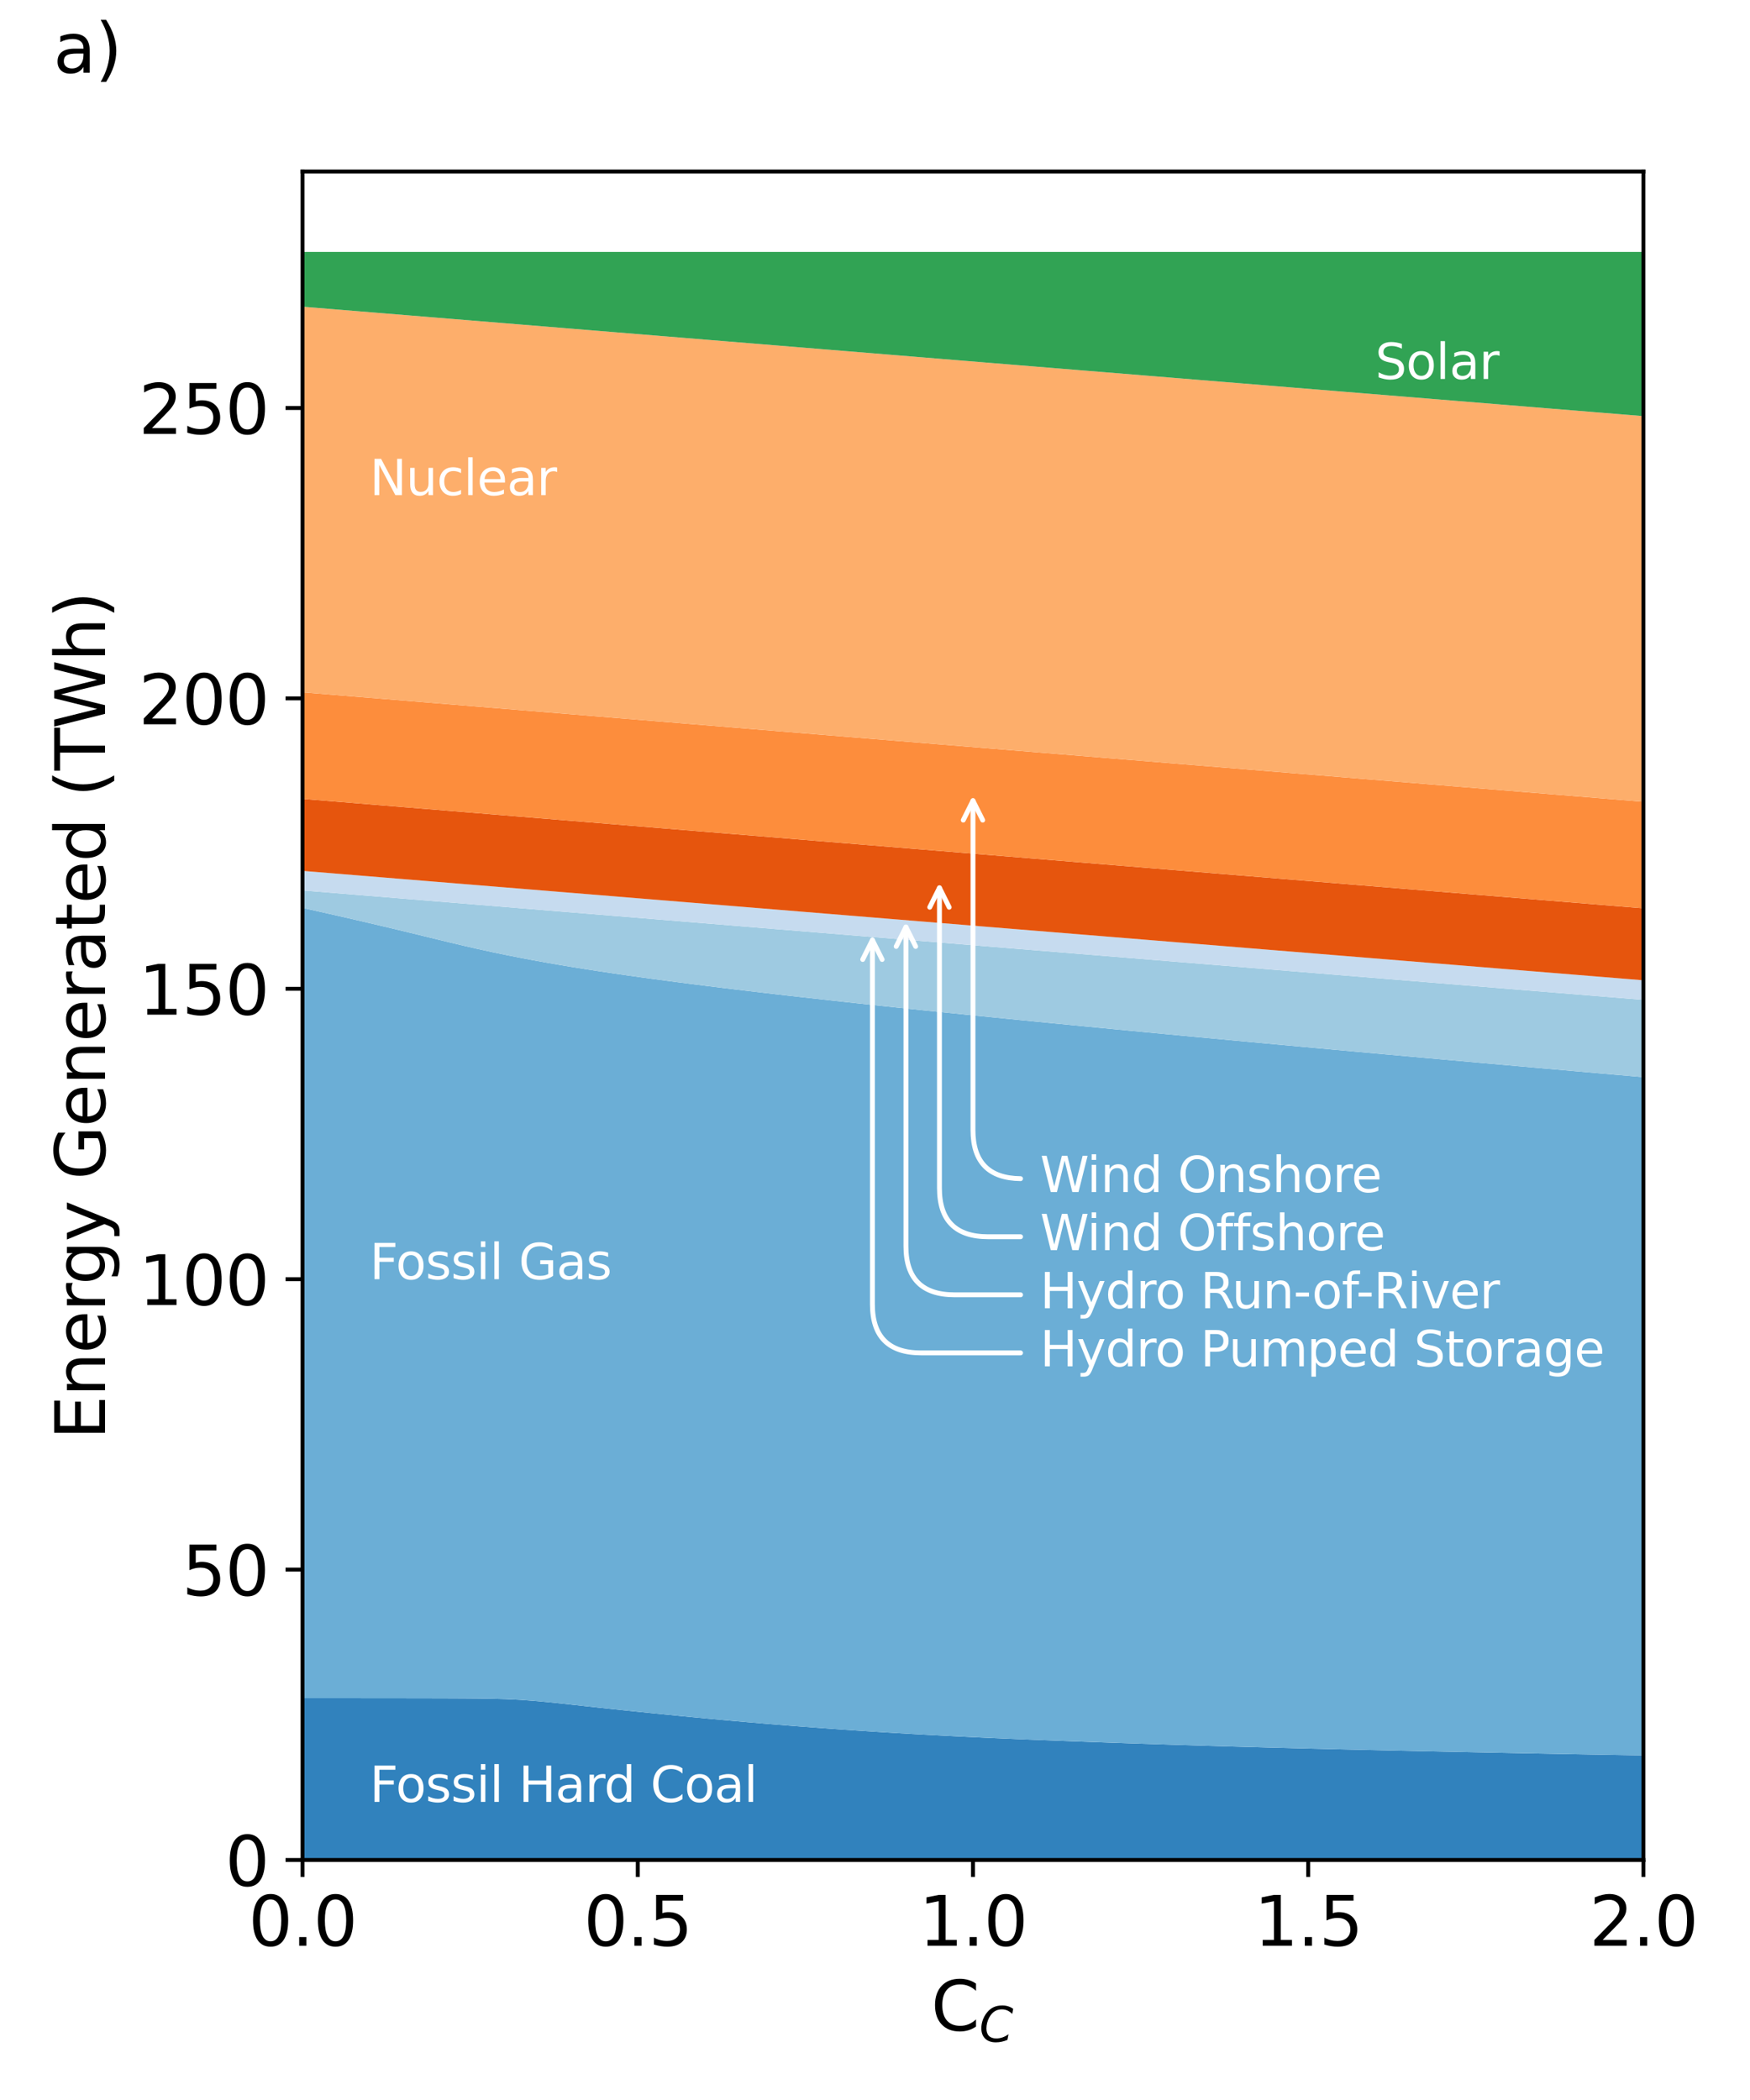 <?xml version="1.0" encoding="utf-8" standalone="no"?>
<!DOCTYPE svg PUBLIC "-//W3C//DTD SVG 1.1//EN"
  "http://www.w3.org/Graphics/SVG/1.1/DTD/svg11.dtd">
<svg height="432pt" version="1.1" viewBox="0 0 360 432" width="360pt" xmlns="http://www.w3.org/2000/svg" xmlns:xlink="http://www.w3.org/1999/xlink">
 <defs>
  <style type="text/css">*{stroke-linecap:butt;stroke-linejoin:round;}</style>
 </defs>
 <g id="figure_1">
  <g id="patch_1">
   <path d="M 0 432 
L 360 432 
L 360 0 
L 0 0 
z
" style="fill:#ffffff;"/>
  </g>
  <g id="axes_1">
   <g id="patch_2">
    <path d="M 62.24 382.624 
L 338.07 382.624 
L 338.07 35.28 
L 62.24 35.28 
z
" style="fill:#ffffff;"/>
   </g>
   <g id="PolyCollection_1">
    <path clip-path="url(#pc61223f73c)" d="M 62.24 349.341 
L 62.24 382.624 
L 65.026 382.624 
L 67.812 382.624 
L 70.598 382.624 
L 73.385 382.624 
L 76.171 382.624 
L 78.957 382.624 
L 81.743 382.624 
L 84.529 382.624 
L 87.315 382.624 
L 90.102 382.624 
L 92.888 382.624 
L 95.674 382.624 
L 98.46 382.624 
L 101.246 382.624 
L 104.032 382.624 
L 106.819 382.624 
L 109.605 382.624 
L 112.391 382.624 
L 115.177 382.624 
L 117.963 382.624 
L 120.749 382.624 
L 123.536 382.624 
L 126.322 382.624 
L 129.108 382.624 
L 131.894 382.624 
L 134.68 382.624 
L 137.466 382.624 
L 140.253 382.624 
L 143.039 382.624 
L 145.825 382.624 
L 148.611 382.624 
L 151.397 382.624 
L 154.183 382.624 
L 156.969 382.624 
L 159.756 382.624 
L 162.542 382.624 
L 165.328 382.624 
L 168.114 382.624 
L 170.9 382.624 
L 173.686 382.624 
L 176.473 382.624 
L 179.259 382.624 
L 182.045 382.624 
L 184.831 382.624 
L 187.617 382.624 
L 190.403 382.624 
L 193.19 382.624 
L 195.976 382.624 
L 198.762 382.624 
L 201.548 382.624 
L 204.334 382.624 
L 207.12 382.624 
L 209.907 382.624 
L 212.693 382.624 
L 215.479 382.624 
L 218.265 382.624 
L 221.051 382.624 
L 223.837 382.624 
L 226.624 382.624 
L 229.41 382.624 
L 232.196 382.624 
L 234.982 382.624 
L 237.768 382.624 
L 240.554 382.624 
L 243.341 382.624 
L 246.127 382.624 
L 248.913 382.624 
L 251.699 382.624 
L 254.485 382.624 
L 257.271 382.624 
L 260.057 382.624 
L 262.844 382.624 
L 265.63 382.624 
L 268.416 382.624 
L 271.202 382.624 
L 273.988 382.624 
L 276.774 382.624 
L 279.561 382.624 
L 282.347 382.624 
L 285.133 382.624 
L 287.919 382.624 
L 290.705 382.624 
L 293.491 382.624 
L 296.278 382.624 
L 299.064 382.624 
L 301.85 382.624 
L 304.636 382.624 
L 307.422 382.624 
L 310.208 382.624 
L 312.995 382.624 
L 315.781 382.624 
L 318.567 382.624 
L 321.353 382.624 
L 324.139 382.624 
L 326.925 382.624 
L 329.712 382.624 
L 332.498 382.624 
L 335.284 382.624 
L 338.07 382.624 
L 338.07 361.113 
L 338.07 361.113 
L 335.284 361.065 
L 332.498 361.015 
L 329.712 360.966 
L 326.925 360.915 
L 324.139 360.865 
L 321.353 360.813 
L 318.567 360.761 
L 315.781 360.708 
L 312.995 360.655 
L 310.208 360.601 
L 307.422 360.546 
L 304.636 360.49 
L 301.85 360.434 
L 299.064 360.376 
L 296.278 360.318 
L 293.491 360.259 
L 290.705 360.198 
L 287.919 360.137 
L 285.133 360.075 
L 282.347 360.012 
L 279.561 359.948 
L 276.774 359.883 
L 273.988 359.817 
L 271.202 359.749 
L 268.416 359.68 
L 265.63 359.61 
L 262.844 359.538 
L 260.057 359.463 
L 257.271 359.386 
L 254.485 359.308 
L 251.699 359.228 
L 248.913 359.146 
L 246.127 359.062 
L 243.341 358.976 
L 240.554 358.889 
L 237.768 358.799 
L 234.982 358.708 
L 232.196 358.615 
L 229.41 358.519 
L 226.624 358.421 
L 223.837 358.321 
L 221.051 358.218 
L 218.265 358.114 
L 215.479 358.006 
L 212.693 357.896 
L 209.907 357.783 
L 207.12 357.665 
L 204.334 357.544 
L 201.548 357.416 
L 198.762 357.283 
L 195.976 357.144 
L 193.19 357.001 
L 190.403 356.853 
L 187.617 356.699 
L 184.831 356.537 
L 182.045 356.368 
L 179.259 356.19 
L 176.473 356.006 
L 173.686 355.816 
L 170.9 355.62 
L 168.114 355.418 
L 165.328 355.211 
L 162.542 354.997 
L 159.756 354.775 
L 156.969 354.545 
L 154.183 354.308 
L 151.397 354.065 
L 148.611 353.816 
L 145.825 353.562 
L 143.039 353.299 
L 140.253 353.03 
L 137.466 352.756 
L 134.68 352.478 
L 131.894 352.196 
L 129.108 351.91 
L 126.322 351.618 
L 123.536 351.32 
L 120.749 351.016 
L 117.963 350.709 
L 115.177 350.404 
L 112.391 350.12 
L 109.605 349.868 
L 106.819 349.668 
L 104.032 349.534 
L 101.246 349.458 
L 98.46 349.417 
L 95.674 349.395 
L 92.888 349.38 
L 90.102 349.371 
L 87.315 349.364 
L 84.529 349.36 
L 81.743 349.356 
L 78.957 349.353 
L 76.171 349.351 
L 73.385 349.348 
L 70.598 349.346 
L 67.812 349.345 
L 65.026 349.343 
L 62.24 349.341 
z
" style="fill:#3182bd;"/>
   </g>
   <g id="PolyCollection_2">
    <path clip-path="url(#pc61223f73c)" d="M 62.24 186.767 
L 62.24 349.341 
L 65.026 349.343 
L 67.812 349.345 
L 70.598 349.346 
L 73.385 349.348 
L 76.171 349.351 
L 78.957 349.353 
L 81.743 349.356 
L 84.529 349.36 
L 87.315 349.364 
L 90.102 349.371 
L 92.888 349.38 
L 95.674 349.395 
L 98.46 349.417 
L 101.246 349.458 
L 104.032 349.534 
L 106.819 349.668 
L 109.605 349.868 
L 112.391 350.12 
L 115.177 350.404 
L 117.963 350.709 
L 120.749 351.016 
L 123.536 351.32 
L 126.322 351.618 
L 129.108 351.91 
L 131.894 352.196 
L 134.68 352.478 
L 137.466 352.756 
L 140.253 353.03 
L 143.039 353.299 
L 145.825 353.562 
L 148.611 353.816 
L 151.397 354.065 
L 154.183 354.308 
L 156.969 354.545 
L 159.756 354.775 
L 162.542 354.997 
L 165.328 355.211 
L 168.114 355.418 
L 170.9 355.62 
L 173.686 355.816 
L 176.473 356.006 
L 179.259 356.19 
L 182.045 356.368 
L 184.831 356.537 
L 187.617 356.699 
L 190.403 356.853 
L 193.19 357.001 
L 195.976 357.144 
L 198.762 357.283 
L 201.548 357.416 
L 204.334 357.544 
L 207.12 357.665 
L 209.907 357.783 
L 212.693 357.896 
L 215.479 358.006 
L 218.265 358.114 
L 221.051 358.218 
L 223.837 358.321 
L 226.624 358.421 
L 229.41 358.519 
L 232.196 358.615 
L 234.982 358.708 
L 237.768 358.799 
L 240.554 358.889 
L 243.341 358.976 
L 246.127 359.062 
L 248.913 359.146 
L 251.699 359.228 
L 254.485 359.308 
L 257.271 359.386 
L 260.057 359.463 
L 262.844 359.538 
L 265.63 359.61 
L 268.416 359.68 
L 271.202 359.749 
L 273.988 359.817 
L 276.774 359.883 
L 279.561 359.948 
L 282.347 360.012 
L 285.133 360.075 
L 287.919 360.137 
L 290.705 360.198 
L 293.491 360.259 
L 296.278 360.318 
L 299.064 360.376 
L 301.85 360.434 
L 304.636 360.49 
L 307.422 360.546 
L 310.208 360.601 
L 312.995 360.655 
L 315.781 360.708 
L 318.567 360.761 
L 321.353 360.813 
L 324.139 360.865 
L 326.925 360.915 
L 329.712 360.966 
L 332.498 361.015 
L 335.284 361.065 
L 338.07 361.113 
L 338.07 221.583 
L 338.07 221.583 
L 335.284 221.34 
L 332.498 221.098 
L 329.712 220.854 
L 326.925 220.611 
L 324.139 220.367 
L 321.353 220.122 
L 318.567 219.877 
L 315.781 219.632 
L 312.995 219.386 
L 310.208 219.14 
L 307.422 218.893 
L 304.636 218.646 
L 301.85 218.398 
L 299.064 218.15 
L 296.278 217.901 
L 293.491 217.652 
L 290.705 217.402 
L 287.919 217.152 
L 285.133 216.902 
L 282.347 216.65 
L 279.561 216.398 
L 276.774 216.146 
L 273.988 215.893 
L 271.202 215.639 
L 268.416 215.385 
L 265.63 215.13 
L 262.844 214.874 
L 260.057 214.618 
L 257.271 214.36 
L 254.485 214.102 
L 251.699 213.844 
L 248.913 213.584 
L 246.127 213.324 
L 243.341 213.062 
L 240.554 212.799 
L 237.768 212.535 
L 234.982 212.271 
L 232.196 212.006 
L 229.41 211.739 
L 226.624 211.471 
L 223.837 211.203 
L 221.051 210.933 
L 218.265 210.662 
L 215.479 210.39 
L 212.693 210.117 
L 209.907 209.843 
L 207.12 209.567 
L 204.334 209.289 
L 201.548 209.01 
L 198.762 208.73 
L 195.976 208.447 
L 193.19 208.163 
L 190.403 207.876 
L 187.617 207.587 
L 184.831 207.295 
L 182.045 207 
L 179.259 206.703 
L 176.473 206.403 
L 173.686 206.1 
L 170.9 205.794 
L 168.114 205.486 
L 165.328 205.175 
L 162.542 204.86 
L 159.756 204.541 
L 156.969 204.217 
L 154.183 203.889 
L 151.397 203.555 
L 148.611 203.217 
L 145.825 202.873 
L 143.039 202.523 
L 140.253 202.166 
L 137.466 201.801 
L 134.68 201.429 
L 131.894 201.048 
L 129.108 200.659 
L 126.322 200.258 
L 123.536 199.843 
L 120.749 199.415 
L 117.963 198.97 
L 115.177 198.505 
L 112.391 198.021 
L 109.605 197.519 
L 106.819 196.992 
L 104.032 196.44 
L 101.246 195.859 
L 98.46 195.252 
L 95.674 194.616 
L 92.888 193.957 
L 90.102 193.284 
L 87.315 192.602 
L 84.529 191.922 
L 81.743 191.251 
L 78.957 190.587 
L 76.171 189.931 
L 73.385 189.283 
L 70.598 188.642 
L 67.812 188.009 
L 65.026 187.384 
L 62.24 186.767 
z
" style="fill:#6baed6;"/>
   </g>
   <g id="PolyCollection_3">
    <path clip-path="url(#pc61223f73c)" d="M 62.24 183.17 
L 62.24 186.767 
L 65.026 187.384 
L 67.812 188.009 
L 70.598 188.642 
L 73.385 189.283 
L 76.171 189.931 
L 78.957 190.587 
L 81.743 191.251 
L 84.529 191.922 
L 87.315 192.602 
L 90.102 193.284 
L 92.888 193.957 
L 95.674 194.616 
L 98.46 195.252 
L 101.246 195.859 
L 104.032 196.44 
L 106.819 196.992 
L 109.605 197.519 
L 112.391 198.021 
L 115.177 198.505 
L 117.963 198.97 
L 120.749 199.415 
L 123.536 199.843 
L 126.322 200.258 
L 129.108 200.659 
L 131.894 201.048 
L 134.68 201.429 
L 137.466 201.801 
L 140.253 202.166 
L 143.039 202.523 
L 145.825 202.873 
L 148.611 203.217 
L 151.397 203.555 
L 154.183 203.889 
L 156.969 204.217 
L 159.756 204.541 
L 162.542 204.86 
L 165.328 205.175 
L 168.114 205.486 
L 170.9 205.794 
L 173.686 206.1 
L 176.473 206.403 
L 179.259 206.703 
L 182.045 207 
L 184.831 207.295 
L 187.617 207.587 
L 190.403 207.876 
L 193.19 208.163 
L 195.976 208.447 
L 198.762 208.73 
L 201.548 209.01 
L 204.334 209.289 
L 207.12 209.567 
L 209.907 209.843 
L 212.693 210.117 
L 215.479 210.39 
L 218.265 210.662 
L 221.051 210.933 
L 223.837 211.203 
L 226.624 211.471 
L 229.41 211.739 
L 232.196 212.006 
L 234.982 212.271 
L 237.768 212.535 
L 240.554 212.799 
L 243.341 213.062 
L 246.127 213.324 
L 248.913 213.584 
L 251.699 213.844 
L 254.485 214.102 
L 257.271 214.36 
L 260.057 214.618 
L 262.844 214.874 
L 265.63 215.13 
L 268.416 215.385 
L 271.202 215.639 
L 273.988 215.893 
L 276.774 216.146 
L 279.561 216.398 
L 282.347 216.65 
L 285.133 216.902 
L 287.919 217.152 
L 290.705 217.402 
L 293.491 217.652 
L 296.278 217.901 
L 299.064 218.15 
L 301.85 218.398 
L 304.636 218.646 
L 307.422 218.893 
L 310.208 219.14 
L 312.995 219.386 
L 315.781 219.632 
L 318.567 219.877 
L 321.353 220.122 
L 324.139 220.367 
L 326.925 220.611 
L 329.712 220.854 
L 332.498 221.098 
L 335.284 221.34 
L 338.07 221.583 
L 338.07 205.681 
L 338.07 205.681 
L 335.284 205.454 
L 332.498 205.227 
L 329.712 205 
L 326.925 204.774 
L 324.139 204.547 
L 321.353 204.32 
L 318.567 204.093 
L 315.781 203.866 
L 312.995 203.639 
L 310.208 203.412 
L 307.422 203.185 
L 304.636 202.958 
L 301.85 202.73 
L 299.064 202.503 
L 296.278 202.276 
L 293.491 202.049 
L 290.705 201.822 
L 287.919 201.595 
L 285.133 201.368 
L 282.347 201.141 
L 279.561 200.914 
L 276.774 200.687 
L 273.988 200.46 
L 271.202 200.233 
L 268.416 200.006 
L 265.63 199.778 
L 262.844 199.551 
L 260.057 199.324 
L 257.271 199.097 
L 254.485 198.87 
L 251.699 198.643 
L 248.913 198.416 
L 246.127 198.189 
L 243.341 197.962 
L 240.554 197.735 
L 237.768 197.508 
L 234.982 197.281 
L 232.196 197.054 
L 229.41 196.826 
L 226.624 196.599 
L 223.837 196.372 
L 221.051 196.145 
L 218.265 195.918 
L 215.479 195.691 
L 212.693 195.464 
L 209.907 195.237 
L 207.12 195.01 
L 204.334 194.783 
L 201.548 194.556 
L 198.762 194.328 
L 195.976 194.101 
L 193.19 193.873 
L 190.403 193.645 
L 187.617 193.417 
L 184.831 193.19 
L 182.045 192.962 
L 179.259 192.734 
L 176.473 192.506 
L 173.686 192.279 
L 170.9 192.051 
L 168.114 191.823 
L 165.328 191.596 
L 162.542 191.368 
L 159.756 191.14 
L 156.969 190.912 
L 154.183 190.685 
L 151.397 190.457 
L 148.611 190.229 
L 145.825 190.001 
L 143.039 189.774 
L 140.253 189.546 
L 137.466 189.318 
L 134.68 189.091 
L 131.894 188.863 
L 129.108 188.635 
L 126.322 188.407 
L 123.536 188.18 
L 120.749 187.952 
L 117.963 187.724 
L 115.177 187.496 
L 112.391 187.269 
L 109.605 187.041 
L 106.819 186.813 
L 104.032 186.586 
L 101.246 186.358 
L 98.46 186.13 
L 95.674 185.902 
L 92.888 185.675 
L 90.102 185.447 
L 87.315 185.219 
L 84.529 184.991 
L 81.743 184.764 
L 78.957 184.536 
L 76.171 184.308 
L 73.385 184.081 
L 70.598 183.853 
L 67.812 183.625 
L 65.026 183.397 
L 62.24 183.17 
z
" style="fill:#9ecae1;"/>
   </g>
   <g id="PolyCollection_4">
    <path clip-path="url(#pc61223f73c)" d="M 62.24 179.149 
L 62.24 183.17 
L 65.026 183.397 
L 67.812 183.625 
L 70.598 183.853 
L 73.385 184.081 
L 76.171 184.308 
L 78.957 184.536 
L 81.743 184.764 
L 84.529 184.991 
L 87.315 185.219 
L 90.102 185.447 
L 92.888 185.675 
L 95.674 185.902 
L 98.46 186.13 
L 101.246 186.358 
L 104.032 186.586 
L 106.819 186.813 
L 109.605 187.041 
L 112.391 187.269 
L 115.177 187.496 
L 117.963 187.724 
L 120.749 187.952 
L 123.536 188.18 
L 126.322 188.407 
L 129.108 188.635 
L 131.894 188.863 
L 134.68 189.091 
L 137.466 189.318 
L 140.253 189.546 
L 143.039 189.774 
L 145.825 190.001 
L 148.611 190.229 
L 151.397 190.457 
L 154.183 190.685 
L 156.969 190.912 
L 159.756 191.14 
L 162.542 191.368 
L 165.328 191.596 
L 168.114 191.823 
L 170.9 192.051 
L 173.686 192.279 
L 176.473 192.506 
L 179.259 192.734 
L 182.045 192.962 
L 184.831 193.19 
L 187.617 193.417 
L 190.403 193.645 
L 193.19 193.873 
L 195.976 194.101 
L 198.762 194.328 
L 201.548 194.556 
L 204.334 194.783 
L 207.12 195.01 
L 209.907 195.237 
L 212.693 195.464 
L 215.479 195.691 
L 218.265 195.918 
L 221.051 196.145 
L 223.837 196.372 
L 226.624 196.599 
L 229.41 196.826 
L 232.196 197.054 
L 234.982 197.281 
L 237.768 197.508 
L 240.554 197.735 
L 243.341 197.962 
L 246.127 198.189 
L 248.913 198.416 
L 251.699 198.643 
L 254.485 198.87 
L 257.271 199.097 
L 260.057 199.324 
L 262.844 199.551 
L 265.63 199.778 
L 268.416 200.006 
L 271.202 200.233 
L 273.988 200.46 
L 276.774 200.687 
L 279.561 200.914 
L 282.347 201.141 
L 285.133 201.368 
L 287.919 201.595 
L 290.705 201.822 
L 293.491 202.049 
L 296.278 202.276 
L 299.064 202.503 
L 301.85 202.73 
L 304.636 202.958 
L 307.422 203.185 
L 310.208 203.412 
L 312.995 203.639 
L 315.781 203.866 
L 318.567 204.093 
L 321.353 204.32 
L 324.139 204.547 
L 326.925 204.774 
L 329.712 205 
L 332.498 205.227 
L 335.284 205.454 
L 338.07 205.681 
L 338.07 201.661 
L 338.07 201.661 
L 335.284 201.434 
L 332.498 201.207 
L 329.712 200.98 
L 326.925 200.753 
L 324.139 200.526 
L 321.353 200.299 
L 318.567 200.072 
L 315.781 199.845 
L 312.995 199.618 
L 310.208 199.391 
L 307.422 199.164 
L 304.636 198.937 
L 301.85 198.71 
L 299.064 198.483 
L 296.278 198.256 
L 293.491 198.029 
L 290.705 197.802 
L 287.919 197.575 
L 285.133 197.348 
L 282.347 197.121 
L 279.561 196.894 
L 276.774 196.667 
L 273.988 196.44 
L 271.202 196.212 
L 268.416 195.985 
L 265.63 195.758 
L 262.844 195.531 
L 260.057 195.304 
L 257.271 195.077 
L 254.485 194.85 
L 251.699 194.623 
L 248.913 194.396 
L 246.127 194.169 
L 243.341 193.942 
L 240.554 193.715 
L 237.768 193.488 
L 234.982 193.26 
L 232.196 193.033 
L 229.41 192.806 
L 226.624 192.579 
L 223.837 192.352 
L 221.051 192.125 
L 218.265 191.898 
L 215.479 191.671 
L 212.693 191.444 
L 209.907 191.217 
L 207.12 190.99 
L 204.334 190.763 
L 201.548 190.536 
L 198.762 190.308 
L 195.976 190.08 
L 193.19 189.853 
L 190.403 189.625 
L 187.617 189.397 
L 184.831 189.169 
L 182.045 188.942 
L 179.259 188.714 
L 176.473 188.486 
L 173.686 188.259 
L 170.9 188.031 
L 168.114 187.803 
L 165.328 187.575 
L 162.542 187.348 
L 159.756 187.12 
L 156.969 186.892 
L 154.183 186.664 
L 151.397 186.437 
L 148.611 186.209 
L 145.825 185.981 
L 143.039 185.754 
L 140.253 185.526 
L 137.466 185.298 
L 134.68 185.07 
L 131.894 184.843 
L 129.108 184.615 
L 126.322 184.387 
L 123.536 184.159 
L 120.749 183.932 
L 117.963 183.704 
L 115.177 183.476 
L 112.391 183.249 
L 109.605 183.021 
L 106.819 182.793 
L 104.032 182.565 
L 101.246 182.338 
L 98.46 182.11 
L 95.674 181.882 
L 92.888 181.654 
L 90.102 181.427 
L 87.315 181.199 
L 84.529 180.971 
L 81.743 180.744 
L 78.957 180.516 
L 76.171 180.288 
L 73.385 180.06 
L 70.598 179.833 
L 67.812 179.605 
L 65.026 179.377 
L 62.24 179.149 
z
" style="fill:#c6dbef;"/>
   </g>
   <g id="PolyCollection_5">
    <path clip-path="url(#pc61223f73c)" d="M 62.24 164.335 
L 62.24 179.149 
L 65.026 179.377 
L 67.812 179.605 
L 70.598 179.833 
L 73.385 180.06 
L 76.171 180.288 
L 78.957 180.516 
L 81.743 180.744 
L 84.529 180.971 
L 87.315 181.199 
L 90.102 181.427 
L 92.888 181.654 
L 95.674 181.882 
L 98.46 182.11 
L 101.246 182.338 
L 104.032 182.565 
L 106.819 182.793 
L 109.605 183.021 
L 112.391 183.249 
L 115.177 183.476 
L 117.963 183.704 
L 120.749 183.932 
L 123.536 184.159 
L 126.322 184.387 
L 129.108 184.615 
L 131.894 184.843 
L 134.68 185.07 
L 137.466 185.298 
L 140.253 185.526 
L 143.039 185.754 
L 145.825 185.981 
L 148.611 186.209 
L 151.397 186.437 
L 154.183 186.664 
L 156.969 186.892 
L 159.756 187.12 
L 162.542 187.348 
L 165.328 187.575 
L 168.114 187.803 
L 170.9 188.031 
L 173.686 188.259 
L 176.473 188.486 
L 179.259 188.714 
L 182.045 188.942 
L 184.831 189.169 
L 187.617 189.397 
L 190.403 189.625 
L 193.19 189.853 
L 195.976 190.08 
L 198.762 190.308 
L 201.548 190.536 
L 204.334 190.763 
L 207.12 190.99 
L 209.907 191.217 
L 212.693 191.444 
L 215.479 191.671 
L 218.265 191.898 
L 221.051 192.125 
L 223.837 192.352 
L 226.624 192.579 
L 229.41 192.806 
L 232.196 193.033 
L 234.982 193.26 
L 237.768 193.488 
L 240.554 193.715 
L 243.341 193.942 
L 246.127 194.169 
L 248.913 194.396 
L 251.699 194.623 
L 254.485 194.85 
L 257.271 195.077 
L 260.057 195.304 
L 262.844 195.531 
L 265.63 195.758 
L 268.416 195.985 
L 271.202 196.212 
L 273.988 196.44 
L 276.774 196.667 
L 279.561 196.894 
L 282.347 197.121 
L 285.133 197.348 
L 287.919 197.575 
L 290.705 197.802 
L 293.491 198.029 
L 296.278 198.256 
L 299.064 198.483 
L 301.85 198.71 
L 304.636 198.937 
L 307.422 199.164 
L 310.208 199.391 
L 312.995 199.618 
L 315.781 199.845 
L 318.567 200.072 
L 321.353 200.299 
L 324.139 200.526 
L 326.925 200.753 
L 329.712 200.98 
L 332.498 201.207 
L 335.284 201.434 
L 338.07 201.661 
L 338.07 186.846 
L 338.07 186.846 
L 335.284 186.619 
L 332.498 186.393 
L 329.712 186.166 
L 326.925 185.939 
L 324.139 185.712 
L 321.353 185.485 
L 318.567 185.258 
L 315.781 185.031 
L 312.995 184.804 
L 310.208 184.577 
L 307.422 184.35 
L 304.636 184.123 
L 301.85 183.896 
L 299.064 183.669 
L 296.278 183.442 
L 293.491 183.215 
L 290.705 182.987 
L 287.919 182.76 
L 285.133 182.533 
L 282.347 182.306 
L 279.561 182.079 
L 276.774 181.852 
L 273.988 181.625 
L 271.202 181.398 
L 268.416 181.171 
L 265.63 180.944 
L 262.844 180.717 
L 260.057 180.49 
L 257.271 180.263 
L 254.485 180.035 
L 251.699 179.808 
L 248.913 179.581 
L 246.127 179.354 
L 243.341 179.127 
L 240.554 178.9 
L 237.768 178.673 
L 234.982 178.446 
L 232.196 178.219 
L 229.41 177.992 
L 226.624 177.765 
L 223.837 177.538 
L 221.051 177.311 
L 218.265 177.083 
L 215.479 176.856 
L 212.693 176.629 
L 209.907 176.402 
L 207.12 176.175 
L 204.334 175.948 
L 201.548 175.721 
L 198.762 175.494 
L 195.976 175.266 
L 193.19 175.038 
L 190.403 174.81 
L 187.617 174.583 
L 184.831 174.355 
L 182.045 174.127 
L 179.259 173.899 
L 176.473 173.672 
L 173.686 173.444 
L 170.9 173.216 
L 168.114 172.989 
L 165.328 172.761 
L 162.542 172.533 
L 159.756 172.305 
L 156.969 172.078 
L 154.183 171.85 
L 151.397 171.622 
L 148.611 171.394 
L 145.825 171.167 
L 143.039 170.939 
L 140.253 170.711 
L 137.466 170.484 
L 134.68 170.256 
L 131.894 170.028 
L 129.108 169.8 
L 126.322 169.573 
L 123.536 169.345 
L 120.749 169.117 
L 117.963 168.889 
L 115.177 168.662 
L 112.391 168.434 
L 109.605 168.206 
L 106.819 167.979 
L 104.032 167.751 
L 101.246 167.523 
L 98.46 167.295 
L 95.674 167.068 
L 92.888 166.84 
L 90.102 166.612 
L 87.315 166.384 
L 84.529 166.157 
L 81.743 165.929 
L 78.957 165.701 
L 76.171 165.474 
L 73.385 165.246 
L 70.598 165.018 
L 67.812 164.79 
L 65.026 164.563 
L 62.24 164.335 
z
" style="fill:#e6550d;"/>
   </g>
   <g id="PolyCollection_6">
    <path clip-path="url(#pc61223f73c)" d="M 62.24 142.415 
L 62.24 164.335 
L 65.026 164.563 
L 67.812 164.79 
L 70.598 165.018 
L 73.385 165.246 
L 76.171 165.474 
L 78.957 165.701 
L 81.743 165.929 
L 84.529 166.157 
L 87.315 166.384 
L 90.102 166.612 
L 92.888 166.84 
L 95.674 167.068 
L 98.46 167.295 
L 101.246 167.523 
L 104.032 167.751 
L 106.819 167.979 
L 109.605 168.206 
L 112.391 168.434 
L 115.177 168.662 
L 117.963 168.889 
L 120.749 169.117 
L 123.536 169.345 
L 126.322 169.573 
L 129.108 169.8 
L 131.894 170.028 
L 134.68 170.256 
L 137.466 170.484 
L 140.253 170.711 
L 143.039 170.939 
L 145.825 171.167 
L 148.611 171.394 
L 151.397 171.622 
L 154.183 171.85 
L 156.969 172.078 
L 159.756 172.305 
L 162.542 172.533 
L 165.328 172.761 
L 168.114 172.989 
L 170.9 173.216 
L 173.686 173.444 
L 176.473 173.672 
L 179.259 173.899 
L 182.045 174.127 
L 184.831 174.355 
L 187.617 174.583 
L 190.403 174.81 
L 193.19 175.038 
L 195.976 175.266 
L 198.762 175.494 
L 201.548 175.721 
L 204.334 175.948 
L 207.12 176.175 
L 209.907 176.402 
L 212.693 176.629 
L 215.479 176.856 
L 218.265 177.083 
L 221.051 177.311 
L 223.837 177.538 
L 226.624 177.765 
L 229.41 177.992 
L 232.196 178.219 
L 234.982 178.446 
L 237.768 178.673 
L 240.554 178.9 
L 243.341 179.127 
L 246.127 179.354 
L 248.913 179.581 
L 251.699 179.808 
L 254.485 180.035 
L 257.271 180.263 
L 260.057 180.49 
L 262.844 180.717 
L 265.63 180.944 
L 268.416 181.171 
L 271.202 181.398 
L 273.988 181.625 
L 276.774 181.852 
L 279.561 182.079 
L 282.347 182.306 
L 285.133 182.533 
L 287.919 182.76 
L 290.705 182.987 
L 293.491 183.215 
L 296.278 183.442 
L 299.064 183.669 
L 301.85 183.896 
L 304.636 184.123 
L 307.422 184.35 
L 310.208 184.577 
L 312.995 184.804 
L 315.781 185.031 
L 318.567 185.258 
L 321.353 185.485 
L 324.139 185.712 
L 326.925 185.939 
L 329.712 186.166 
L 332.498 186.393 
L 335.284 186.619 
L 338.07 186.846 
L 338.07 164.926 
L 338.07 164.926 
L 335.284 164.699 
L 332.498 164.473 
L 329.712 164.246 
L 326.925 164.019 
L 324.139 163.792 
L 321.353 163.565 
L 318.567 163.338 
L 315.781 163.111 
L 312.995 162.884 
L 310.208 162.657 
L 307.422 162.43 
L 304.636 162.203 
L 301.85 161.976 
L 299.064 161.749 
L 296.278 161.522 
L 293.491 161.295 
L 290.705 161.068 
L 287.919 160.841 
L 285.133 160.613 
L 282.347 160.386 
L 279.561 160.159 
L 276.774 159.932 
L 273.988 159.705 
L 271.202 159.478 
L 268.416 159.251 
L 265.63 159.024 
L 262.844 158.797 
L 260.057 158.57 
L 257.271 158.343 
L 254.485 158.116 
L 251.699 157.889 
L 248.913 157.661 
L 246.127 157.434 
L 243.341 157.207 
L 240.554 156.98 
L 237.768 156.753 
L 234.982 156.526 
L 232.196 156.299 
L 229.41 156.072 
L 226.624 155.845 
L 223.837 155.618 
L 221.051 155.391 
L 218.265 155.164 
L 215.479 154.937 
L 212.693 154.709 
L 209.907 154.482 
L 207.12 154.255 
L 204.334 154.028 
L 201.548 153.801 
L 198.762 153.574 
L 195.976 153.346 
L 193.19 153.118 
L 190.403 152.891 
L 187.617 152.663 
L 184.831 152.435 
L 182.045 152.207 
L 179.259 151.98 
L 176.473 151.752 
L 173.686 151.524 
L 170.9 151.296 
L 168.114 151.069 
L 165.328 150.841 
L 162.542 150.613 
L 159.756 150.386 
L 156.969 150.158 
L 154.183 149.93 
L 151.397 149.702 
L 148.611 149.475 
L 145.825 149.247 
L 143.039 149.019 
L 140.253 148.791 
L 137.466 148.564 
L 134.68 148.336 
L 131.894 148.108 
L 129.108 147.881 
L 126.322 147.653 
L 123.536 147.425 
L 120.749 147.197 
L 117.963 146.97 
L 115.177 146.742 
L 112.391 146.514 
L 109.605 146.286 
L 106.819 146.059 
L 104.032 145.831 
L 101.246 145.603 
L 98.46 145.376 
L 95.674 145.148 
L 92.888 144.92 
L 90.102 144.692 
L 87.315 144.465 
L 84.529 144.237 
L 81.743 144.009 
L 78.957 143.781 
L 76.171 143.554 
L 73.385 143.326 
L 70.598 143.098 
L 67.812 142.871 
L 65.026 142.643 
L 62.24 142.415 
z
" style="fill:#fd8d3c;"/>
   </g>
   <g id="PolyCollection_7">
    <path clip-path="url(#pc61223f73c)" d="M 62.24 63.093 
L 62.24 142.415 
L 65.026 142.643 
L 67.812 142.871 
L 70.598 143.098 
L 73.385 143.326 
L 76.171 143.554 
L 78.957 143.781 
L 81.743 144.009 
L 84.529 144.237 
L 87.315 144.465 
L 90.102 144.692 
L 92.888 144.92 
L 95.674 145.148 
L 98.46 145.376 
L 101.246 145.603 
L 104.032 145.831 
L 106.819 146.059 
L 109.605 146.286 
L 112.391 146.514 
L 115.177 146.742 
L 117.963 146.97 
L 120.749 147.197 
L 123.536 147.425 
L 126.322 147.653 
L 129.108 147.881 
L 131.894 148.108 
L 134.68 148.336 
L 137.466 148.564 
L 140.253 148.791 
L 143.039 149.019 
L 145.825 149.247 
L 148.611 149.475 
L 151.397 149.702 
L 154.183 149.93 
L 156.969 150.158 
L 159.756 150.386 
L 162.542 150.613 
L 165.328 150.841 
L 168.114 151.069 
L 170.9 151.296 
L 173.686 151.524 
L 176.473 151.752 
L 179.259 151.98 
L 182.045 152.207 
L 184.831 152.435 
L 187.617 152.663 
L 190.403 152.891 
L 193.19 153.118 
L 195.976 153.346 
L 198.762 153.574 
L 201.548 153.801 
L 204.334 154.028 
L 207.12 154.255 
L 209.907 154.482 
L 212.693 154.709 
L 215.479 154.937 
L 218.265 155.164 
L 221.051 155.391 
L 223.837 155.618 
L 226.624 155.845 
L 229.41 156.072 
L 232.196 156.299 
L 234.982 156.526 
L 237.768 156.753 
L 240.554 156.98 
L 243.341 157.207 
L 246.127 157.434 
L 248.913 157.661 
L 251.699 157.889 
L 254.485 158.116 
L 257.271 158.343 
L 260.057 158.57 
L 262.844 158.797 
L 265.63 159.024 
L 268.416 159.251 
L 271.202 159.478 
L 273.988 159.705 
L 276.774 159.932 
L 279.561 160.159 
L 282.347 160.386 
L 285.133 160.613 
L 287.919 160.841 
L 290.705 161.068 
L 293.491 161.295 
L 296.278 161.522 
L 299.064 161.749 
L 301.85 161.976 
L 304.636 162.203 
L 307.422 162.43 
L 310.208 162.657 
L 312.995 162.884 
L 315.781 163.111 
L 318.567 163.338 
L 321.353 163.565 
L 324.139 163.792 
L 326.925 164.019 
L 329.712 164.246 
L 332.498 164.473 
L 335.284 164.699 
L 338.07 164.926 
L 338.07 85.604 
L 338.07 85.604 
L 335.284 85.377 
L 332.498 85.15 
L 329.712 84.923 
L 326.925 84.697 
L 324.139 84.47 
L 321.353 84.243 
L 318.567 84.016 
L 315.781 83.789 
L 312.995 83.562 
L 310.208 83.335 
L 307.422 83.108 
L 304.636 82.881 
L 301.85 82.654 
L 299.064 82.426 
L 296.278 82.199 
L 293.491 81.972 
L 290.705 81.745 
L 287.919 81.518 
L 285.133 81.291 
L 282.347 81.064 
L 279.561 80.837 
L 276.774 80.61 
L 273.988 80.383 
L 271.202 80.156 
L 268.416 79.929 
L 265.63 79.702 
L 262.844 79.474 
L 260.057 79.247 
L 257.271 79.02 
L 254.485 78.793 
L 251.699 78.566 
L 248.913 78.339 
L 246.127 78.112 
L 243.341 77.885 
L 240.554 77.658 
L 237.768 77.431 
L 234.982 77.204 
L 232.196 76.977 
L 229.41 76.75 
L 226.624 76.522 
L 223.837 76.295 
L 221.051 76.068 
L 218.265 75.841 
L 215.479 75.614 
L 212.693 75.387 
L 209.907 75.16 
L 207.12 74.933 
L 204.334 74.706 
L 201.548 74.479 
L 198.762 74.251 
L 195.976 74.024 
L 193.19 73.796 
L 190.403 73.568 
L 187.617 73.34 
L 184.831 73.113 
L 182.045 72.885 
L 179.259 72.657 
L 176.473 72.43 
L 173.686 72.202 
L 170.9 71.974 
L 168.114 71.746 
L 165.328 71.519 
L 162.542 71.291 
L 159.756 71.063 
L 156.969 70.835 
L 154.183 70.608 
L 151.397 70.38 
L 148.611 70.152 
L 145.825 69.925 
L 143.039 69.697 
L 140.253 69.469 
L 137.466 69.241 
L 134.68 69.014 
L 131.894 68.786 
L 129.108 68.558 
L 126.322 68.33 
L 123.536 68.103 
L 120.749 67.875 
L 117.963 67.647 
L 115.177 67.42 
L 112.391 67.192 
L 109.605 66.964 
L 106.819 66.736 
L 104.032 66.509 
L 101.246 66.281 
L 98.46 66.053 
L 95.674 65.825 
L 92.888 65.598 
L 90.102 65.37 
L 87.315 65.142 
L 84.529 64.915 
L 81.743 64.687 
L 78.957 64.459 
L 76.171 64.231 
L 73.385 64.004 
L 70.598 63.776 
L 67.812 63.548 
L 65.026 63.32 
L 62.24 63.093 
z
" style="fill:#fdae6b;"/>
   </g>
   <g id="PolyCollection_8">
    <path clip-path="url(#pc61223f73c)" d="M 62.24 63.093 
L 62.24 63.093 
L 65.026 63.32 
L 67.812 63.548 
L 70.598 63.776 
L 73.385 64.004 
L 76.171 64.231 
L 78.957 64.459 
L 81.743 64.687 
L 84.529 64.915 
L 87.315 65.142 
L 90.102 65.37 
L 92.888 65.598 
L 95.674 65.825 
L 98.46 66.053 
L 101.246 66.281 
L 104.032 66.509 
L 106.819 66.736 
L 109.605 66.964 
L 112.391 67.192 
L 115.177 67.42 
L 117.963 67.647 
L 120.749 67.875 
L 123.536 68.103 
L 126.322 68.33 
L 129.108 68.558 
L 131.894 68.786 
L 134.68 69.014 
L 137.466 69.241 
L 140.253 69.469 
L 143.039 69.697 
L 145.825 69.925 
L 148.611 70.152 
L 151.397 70.38 
L 154.183 70.608 
L 156.969 70.835 
L 159.756 71.063 
L 162.542 71.291 
L 165.328 71.519 
L 168.114 71.746 
L 170.9 71.974 
L 173.686 72.202 
L 176.473 72.43 
L 179.259 72.657 
L 182.045 72.885 
L 184.831 73.113 
L 187.617 73.34 
L 190.403 73.568 
L 193.19 73.796 
L 195.976 74.024 
L 198.762 74.251 
L 201.548 74.479 
L 204.334 74.706 
L 207.12 74.933 
L 209.907 75.16 
L 212.693 75.387 
L 215.479 75.614 
L 218.265 75.841 
L 221.051 76.068 
L 223.837 76.295 
L 226.624 76.522 
L 229.41 76.75 
L 232.196 76.977 
L 234.982 77.204 
L 237.768 77.431 
L 240.554 77.658 
L 243.341 77.885 
L 246.127 78.112 
L 248.913 78.339 
L 251.699 78.566 
L 254.485 78.793 
L 257.271 79.02 
L 260.057 79.247 
L 262.844 79.474 
L 265.63 79.702 
L 268.416 79.929 
L 271.202 80.156 
L 273.988 80.383 
L 276.774 80.61 
L 279.561 80.837 
L 282.347 81.064 
L 285.133 81.291 
L 287.919 81.518 
L 290.705 81.745 
L 293.491 81.972 
L 296.278 82.199 
L 299.064 82.426 
L 301.85 82.654 
L 304.636 82.881 
L 307.422 83.108 
L 310.208 83.335 
L 312.995 83.562 
L 315.781 83.789 
L 318.567 84.016 
L 321.353 84.243 
L 324.139 84.47 
L 326.925 84.697 
L 329.712 84.923 
L 332.498 85.15 
L 335.284 85.377 
L 338.07 85.604 
L 338.07 85.604 
L 338.07 85.604 
L 335.284 85.377 
L 332.498 85.15 
L 329.712 84.923 
L 326.925 84.697 
L 324.139 84.47 
L 321.353 84.243 
L 318.567 84.016 
L 315.781 83.789 
L 312.995 83.562 
L 310.208 83.335 
L 307.422 83.108 
L 304.636 82.881 
L 301.85 82.654 
L 299.064 82.426 
L 296.278 82.199 
L 293.491 81.972 
L 290.705 81.745 
L 287.919 81.518 
L 285.133 81.291 
L 282.347 81.064 
L 279.561 80.837 
L 276.774 80.61 
L 273.988 80.383 
L 271.202 80.156 
L 268.416 79.929 
L 265.63 79.702 
L 262.844 79.474 
L 260.057 79.247 
L 257.271 79.02 
L 254.485 78.793 
L 251.699 78.566 
L 248.913 78.339 
L 246.127 78.112 
L 243.341 77.885 
L 240.554 77.658 
L 237.768 77.431 
L 234.982 77.204 
L 232.196 76.977 
L 229.41 76.75 
L 226.624 76.522 
L 223.837 76.295 
L 221.051 76.068 
L 218.265 75.841 
L 215.479 75.614 
L 212.693 75.387 
L 209.907 75.16 
L 207.12 74.933 
L 204.334 74.706 
L 201.548 74.479 
L 198.762 74.251 
L 195.976 74.024 
L 193.19 73.796 
L 190.403 73.568 
L 187.617 73.34 
L 184.831 73.113 
L 182.045 72.885 
L 179.259 72.657 
L 176.473 72.43 
L 173.686 72.202 
L 170.9 71.974 
L 168.114 71.746 
L 165.328 71.519 
L 162.542 71.291 
L 159.756 71.063 
L 156.969 70.835 
L 154.183 70.608 
L 151.397 70.38 
L 148.611 70.152 
L 145.825 69.925 
L 143.039 69.697 
L 140.253 69.469 
L 137.466 69.241 
L 134.68 69.014 
L 131.894 68.786 
L 129.108 68.558 
L 126.322 68.33 
L 123.536 68.103 
L 120.749 67.875 
L 117.963 67.647 
L 115.177 67.42 
L 112.391 67.192 
L 109.605 66.964 
L 106.819 66.736 
L 104.032 66.509 
L 101.246 66.281 
L 98.46 66.053 
L 95.674 65.825 
L 92.888 65.598 
L 90.102 65.37 
L 87.315 65.142 
L 84.529 64.915 
L 81.743 64.687 
L 78.957 64.459 
L 76.171 64.231 
L 73.385 64.004 
L 70.598 63.776 
L 67.812 63.548 
L 65.026 63.32 
L 62.24 63.093 
z
" style="fill:#fdd0a2;"/>
   </g>
   <g id="PolyCollection_9">
    <path clip-path="url(#pc61223f73c)" d="M 62.24 51.82 
L 62.24 63.093 
L 65.026 63.32 
L 67.812 63.548 
L 70.598 63.776 
L 73.385 64.004 
L 76.171 64.231 
L 78.957 64.459 
L 81.743 64.687 
L 84.529 64.915 
L 87.315 65.142 
L 90.102 65.37 
L 92.888 65.598 
L 95.674 65.825 
L 98.46 66.053 
L 101.246 66.281 
L 104.032 66.509 
L 106.819 66.736 
L 109.605 66.964 
L 112.391 67.192 
L 115.177 67.42 
L 117.963 67.647 
L 120.749 67.875 
L 123.536 68.103 
L 126.322 68.33 
L 129.108 68.558 
L 131.894 68.786 
L 134.68 69.014 
L 137.466 69.241 
L 140.253 69.469 
L 143.039 69.697 
L 145.825 69.925 
L 148.611 70.152 
L 151.397 70.38 
L 154.183 70.608 
L 156.969 70.835 
L 159.756 71.063 
L 162.542 71.291 
L 165.328 71.519 
L 168.114 71.746 
L 170.9 71.974 
L 173.686 72.202 
L 176.473 72.43 
L 179.259 72.657 
L 182.045 72.885 
L 184.831 73.113 
L 187.617 73.34 
L 190.403 73.568 
L 193.19 73.796 
L 195.976 74.024 
L 198.762 74.251 
L 201.548 74.479 
L 204.334 74.706 
L 207.12 74.933 
L 209.907 75.16 
L 212.693 75.387 
L 215.479 75.614 
L 218.265 75.841 
L 221.051 76.068 
L 223.837 76.295 
L 226.624 76.522 
L 229.41 76.75 
L 232.196 76.977 
L 234.982 77.204 
L 237.768 77.431 
L 240.554 77.658 
L 243.341 77.885 
L 246.127 78.112 
L 248.913 78.339 
L 251.699 78.566 
L 254.485 78.793 
L 257.271 79.02 
L 260.057 79.247 
L 262.844 79.474 
L 265.63 79.702 
L 268.416 79.929 
L 271.202 80.156 
L 273.988 80.383 
L 276.774 80.61 
L 279.561 80.837 
L 282.347 81.064 
L 285.133 81.291 
L 287.919 81.518 
L 290.705 81.745 
L 293.491 81.972 
L 296.278 82.199 
L 299.064 82.426 
L 301.85 82.654 
L 304.636 82.881 
L 307.422 83.108 
L 310.208 83.335 
L 312.995 83.562 
L 315.781 83.789 
L 318.567 84.016 
L 321.353 84.243 
L 324.139 84.47 
L 326.925 84.697 
L 329.712 84.923 
L 332.498 85.15 
L 335.284 85.377 
L 338.07 85.604 
L 338.07 51.82 
L 338.07 51.82 
L 335.284 51.82 
L 332.498 51.82 
L 329.712 51.82 
L 326.925 51.82 
L 324.139 51.82 
L 321.353 51.82 
L 318.567 51.82 
L 315.781 51.82 
L 312.995 51.82 
L 310.208 51.82 
L 307.422 51.82 
L 304.636 51.82 
L 301.85 51.82 
L 299.064 51.82 
L 296.278 51.82 
L 293.491 51.82 
L 290.705 51.82 
L 287.919 51.82 
L 285.133 51.82 
L 282.347 51.82 
L 279.561 51.82 
L 276.774 51.82 
L 273.988 51.82 
L 271.202 51.82 
L 268.416 51.82 
L 265.63 51.82 
L 262.844 51.82 
L 260.057 51.82 
L 257.271 51.82 
L 254.485 51.82 
L 251.699 51.82 
L 248.913 51.82 
L 246.127 51.82 
L 243.341 51.82 
L 240.554 51.82 
L 237.768 51.82 
L 234.982 51.82 
L 232.196 51.82 
L 229.41 51.82 
L 226.624 51.82 
L 223.837 51.82 
L 221.051 51.82 
L 218.265 51.82 
L 215.479 51.82 
L 212.693 51.82 
L 209.907 51.82 
L 207.12 51.82 
L 204.334 51.82 
L 201.548 51.82 
L 198.762 51.82 
L 195.976 51.82 
L 193.19 51.82 
L 190.403 51.82 
L 187.617 51.82 
L 184.831 51.82 
L 182.045 51.82 
L 179.259 51.82 
L 176.473 51.82 
L 173.686 51.82 
L 170.9 51.82 
L 168.114 51.82 
L 165.328 51.82 
L 162.542 51.82 
L 159.756 51.82 
L 156.969 51.82 
L 154.183 51.82 
L 151.397 51.82 
L 148.611 51.82 
L 145.825 51.82 
L 143.039 51.82 
L 140.253 51.82 
L 137.466 51.82 
L 134.68 51.82 
L 131.894 51.82 
L 129.108 51.82 
L 126.322 51.82 
L 123.536 51.82 
L 120.749 51.82 
L 117.963 51.82 
L 115.177 51.82 
L 112.391 51.82 
L 109.605 51.82 
L 106.819 51.82 
L 104.032 51.82 
L 101.246 51.82 
L 98.46 51.82 
L 95.674 51.82 
L 92.888 51.82 
L 90.102 51.82 
L 87.315 51.82 
L 84.529 51.82 
L 81.743 51.82 
L 78.957 51.82 
L 76.171 51.82 
L 73.385 51.82 
L 70.598 51.82 
L 67.812 51.82 
L 65.026 51.82 
L 62.24 51.82 
z
" style="fill:#31a354;"/>
   </g>
   <g id="PolyCollection_10">
    <path clip-path="url(#pc61223f73c)" d="M 62.24 51.82 
L 62.24 51.82 
L 65.026 51.82 
L 67.812 51.82 
L 70.598 51.82 
L 73.385 51.82 
L 76.171 51.82 
L 78.957 51.82 
L 81.743 51.82 
L 84.529 51.82 
L 87.315 51.82 
L 90.102 51.82 
L 92.888 51.82 
L 95.674 51.82 
L 98.46 51.82 
L 101.246 51.82 
L 104.032 51.82 
L 106.819 51.82 
L 109.605 51.82 
L 112.391 51.82 
L 115.177 51.82 
L 117.963 51.82 
L 120.749 51.82 
L 123.536 51.82 
L 126.322 51.82 
L 129.108 51.82 
L 131.894 51.82 
L 134.68 51.82 
L 137.466 51.82 
L 140.253 51.82 
L 143.039 51.82 
L 145.825 51.82 
L 148.611 51.82 
L 151.397 51.82 
L 154.183 51.82 
L 156.969 51.82 
L 159.756 51.82 
L 162.542 51.82 
L 165.328 51.82 
L 168.114 51.82 
L 170.9 51.82 
L 173.686 51.82 
L 176.473 51.82 
L 179.259 51.82 
L 182.045 51.82 
L 184.831 51.82 
L 187.617 51.82 
L 190.403 51.82 
L 193.19 51.82 
L 195.976 51.82 
L 198.762 51.82 
L 201.548 51.82 
L 204.334 51.82 
L 207.12 51.82 
L 209.907 51.82 
L 212.693 51.82 
L 215.479 51.82 
L 218.265 51.82 
L 221.051 51.82 
L 223.837 51.82 
L 226.624 51.82 
L 229.41 51.82 
L 232.196 51.82 
L 234.982 51.82 
L 237.768 51.82 
L 240.554 51.82 
L 243.341 51.82 
L 246.127 51.82 
L 248.913 51.82 
L 251.699 51.82 
L 254.485 51.82 
L 257.271 51.82 
L 260.057 51.82 
L 262.844 51.82 
L 265.63 51.82 
L 268.416 51.82 
L 271.202 51.82 
L 273.988 51.82 
L 276.774 51.82 
L 279.561 51.82 
L 282.347 51.82 
L 285.133 51.82 
L 287.919 51.82 
L 290.705 51.82 
L 293.491 51.82 
L 296.278 51.82 
L 299.064 51.82 
L 301.85 51.82 
L 304.636 51.82 
L 307.422 51.82 
L 310.208 51.82 
L 312.995 51.82 
L 315.781 51.82 
L 318.567 51.82 
L 321.353 51.82 
L 324.139 51.82 
L 326.925 51.82 
L 329.712 51.82 
L 332.498 51.82 
L 335.284 51.82 
L 338.07 51.82 
L 338.07 51.82 
L 338.07 51.82 
L 335.284 51.82 
L 332.498 51.82 
L 329.712 51.82 
L 326.925 51.82 
L 324.139 51.82 
L 321.353 51.82 
L 318.567 51.82 
L 315.781 51.82 
L 312.995 51.82 
L 310.208 51.82 
L 307.422 51.82 
L 304.636 51.82 
L 301.85 51.82 
L 299.064 51.82 
L 296.278 51.82 
L 293.491 51.82 
L 290.705 51.82 
L 287.919 51.82 
L 285.133 51.82 
L 282.347 51.82 
L 279.561 51.82 
L 276.774 51.82 
L 273.988 51.82 
L 271.202 51.82 
L 268.416 51.82 
L 265.63 51.82 
L 262.844 51.82 
L 260.057 51.82 
L 257.271 51.82 
L 254.485 51.82 
L 251.699 51.82 
L 248.913 51.82 
L 246.127 51.82 
L 243.341 51.82 
L 240.554 51.82 
L 237.768 51.82 
L 234.982 51.82 
L 232.196 51.82 
L 229.41 51.82 
L 226.624 51.82 
L 223.837 51.82 
L 221.051 51.82 
L 218.265 51.82 
L 215.479 51.82 
L 212.693 51.82 
L 209.907 51.82 
L 207.12 51.82 
L 204.334 51.82 
L 201.548 51.82 
L 198.762 51.82 
L 195.976 51.82 
L 193.19 51.82 
L 190.403 51.82 
L 187.617 51.82 
L 184.831 51.82 
L 182.045 51.82 
L 179.259 51.82 
L 176.473 51.82 
L 173.686 51.82 
L 170.9 51.82 
L 168.114 51.82 
L 165.328 51.82 
L 162.542 51.82 
L 159.756 51.82 
L 156.969 51.82 
L 154.183 51.82 
L 151.397 51.82 
L 148.611 51.82 
L 145.825 51.82 
L 143.039 51.82 
L 140.253 51.82 
L 137.466 51.82 
L 134.68 51.82 
L 131.894 51.82 
L 129.108 51.82 
L 126.322 51.82 
L 123.536 51.82 
L 120.749 51.82 
L 117.963 51.82 
L 115.177 51.82 
L 112.391 51.82 
L 109.605 51.82 
L 106.819 51.82 
L 104.032 51.82 
L 101.246 51.82 
L 98.46 51.82 
L 95.674 51.82 
L 92.888 51.82 
L 90.102 51.82 
L 87.315 51.82 
L 84.529 51.82 
L 81.743 51.82 
L 78.957 51.82 
L 76.171 51.82 
L 73.385 51.82 
L 70.598 51.82 
L 67.812 51.82 
L 65.026 51.82 
L 62.24 51.82 
z
" style="fill:#74c476;"/>
   </g>
   <g id="matplotlib.axis_1">
    <g id="xtick_1">
     <g id="line2d_1">
      <defs>
       <path d="M 0 0 
L 0 3.5 
" id="md3b3f2039c" style="stroke:#000000;stroke-width:0.8;"/>
      </defs>
      <g>
       <use style="stroke:#000000;stroke-width:0.8;" x="62.24" xlink:href="#md3b3f2039c" y="382.624"/>
      </g>
     </g>
     <g id="text_1">
      <!-- 0.0 -->
      <g transform="translate(51.108 400.262)scale(0.14 -0.14)">
       <defs>
        <path d="M 2034 4250 
Q 1547 4250 1301 3770 
Q 1056 3291 1056 2328 
Q 1056 1369 1301 889 
Q 1547 409 2034 409 
Q 2525 409 2770 889 
Q 3016 1369 3016 2328 
Q 3016 3291 2770 3770 
Q 2525 4250 2034 4250 
z
M 2034 4750 
Q 2819 4750 3233 4129 
Q 3647 3509 3647 2328 
Q 3647 1150 3233 529 
Q 2819 -91 2034 -91 
Q 1250 -91 836 529 
Q 422 1150 422 2328 
Q 422 3509 836 4129 
Q 1250 4750 2034 4750 
z
" id="DejaVuSans-30" transform="scale(0.016)"/>
        <path d="M 684 794 
L 1344 794 
L 1344 0 
L 684 0 
L 684 794 
z
" id="DejaVuSans-2e" transform="scale(0.016)"/>
       </defs>
       <use xlink:href="#DejaVuSans-30"/>
       <use x="63.623" xlink:href="#DejaVuSans-2e"/>
       <use x="95.41" xlink:href="#DejaVuSans-30"/>
      </g>
     </g>
    </g>
    <g id="xtick_2">
     <g id="line2d_2">
      <g>
       <use style="stroke:#000000;stroke-width:0.8;" x="131.197" xlink:href="#md3b3f2039c" y="382.624"/>
      </g>
     </g>
     <g id="text_2">
      <!-- 0.5 -->
      <g transform="translate(120.065 400.262)scale(0.14 -0.14)">
       <defs>
        <path d="M 691 4666 
L 3169 4666 
L 3169 4134 
L 1269 4134 
L 1269 2991 
Q 1406 3038 1543 3061 
Q 1681 3084 1819 3084 
Q 2600 3084 3056 2656 
Q 3513 2228 3513 1497 
Q 3513 744 3044 326 
Q 2575 -91 1722 -91 
Q 1428 -91 1123 -41 
Q 819 9 494 109 
L 494 744 
Q 775 591 1075 516 
Q 1375 441 1709 441 
Q 2250 441 2565 725 
Q 2881 1009 2881 1497 
Q 2881 1984 2565 2268 
Q 2250 2553 1709 2553 
Q 1456 2553 1204 2497 
Q 953 2441 691 2322 
L 691 4666 
z
" id="DejaVuSans-35" transform="scale(0.016)"/>
       </defs>
       <use xlink:href="#DejaVuSans-30"/>
       <use x="63.623" xlink:href="#DejaVuSans-2e"/>
       <use x="95.41" xlink:href="#DejaVuSans-35"/>
      </g>
     </g>
    </g>
    <g id="xtick_3">
     <g id="line2d_3">
      <g>
       <use style="stroke:#000000;stroke-width:0.8;" x="200.155" xlink:href="#md3b3f2039c" y="382.624"/>
      </g>
     </g>
     <g id="text_3">
      <!-- 1.0 -->
      <g transform="translate(189.023 400.262)scale(0.14 -0.14)">
       <defs>
        <path d="M 794 531 
L 1825 531 
L 1825 4091 
L 703 3866 
L 703 4441 
L 1819 4666 
L 2450 4666 
L 2450 531 
L 3481 531 
L 3481 0 
L 794 0 
L 794 531 
z
" id="DejaVuSans-31" transform="scale(0.016)"/>
       </defs>
       <use xlink:href="#DejaVuSans-31"/>
       <use x="63.623" xlink:href="#DejaVuSans-2e"/>
       <use x="95.41" xlink:href="#DejaVuSans-30"/>
      </g>
     </g>
    </g>
    <g id="xtick_4">
     <g id="line2d_4">
      <g>
       <use style="stroke:#000000;stroke-width:0.8;" x="269.113" xlink:href="#md3b3f2039c" y="382.624"/>
      </g>
     </g>
     <g id="text_4">
      <!-- 1.5 -->
      <g transform="translate(257.98 400.262)scale(0.14 -0.14)">
       <use xlink:href="#DejaVuSans-31"/>
       <use x="63.623" xlink:href="#DejaVuSans-2e"/>
       <use x="95.41" xlink:href="#DejaVuSans-35"/>
      </g>
     </g>
    </g>
    <g id="xtick_5">
     <g id="line2d_5">
      <g>
       <use style="stroke:#000000;stroke-width:0.8;" x="338.07" xlink:href="#md3b3f2039c" y="382.624"/>
      </g>
     </g>
     <g id="text_5">
      <!-- 2.0 -->
      <g transform="translate(326.938 400.262)scale(0.14 -0.14)">
       <defs>
        <path d="M 1228 531 
L 3431 531 
L 3431 0 
L 469 0 
L 469 531 
Q 828 903 1448 1529 
Q 2069 2156 2228 2338 
Q 2531 2678 2651 2914 
Q 2772 3150 2772 3378 
Q 2772 3750 2511 3984 
Q 2250 4219 1831 4219 
Q 1534 4219 1204 4116 
Q 875 4013 500 3803 
L 500 4441 
Q 881 4594 1212 4672 
Q 1544 4750 1819 4750 
Q 2544 4750 2975 4387 
Q 3406 4025 3406 3419 
Q 3406 3131 3298 2873 
Q 3191 2616 2906 2266 
Q 2828 2175 2409 1742 
Q 1991 1309 1228 531 
z
" id="DejaVuSans-32" transform="scale(0.016)"/>
       </defs>
       <use xlink:href="#DejaVuSans-32"/>
       <use x="63.623" xlink:href="#DejaVuSans-2e"/>
       <use x="95.41" xlink:href="#DejaVuSans-30"/>
      </g>
     </g>
    </g>
    <g id="text_6">
     <!-- C$_C$ -->
     <g transform="translate(191.545 417.811)scale(0.14 -0.14)">
      <defs>
       <path d="M 4122 4306 
L 4122 3641 
Q 3803 3938 3442 4084 
Q 3081 4231 2675 4231 
Q 1875 4231 1450 3742 
Q 1025 3253 1025 2328 
Q 1025 1406 1450 917 
Q 1875 428 2675 428 
Q 3081 428 3442 575 
Q 3803 722 4122 1019 
L 4122 359 
Q 3791 134 3420 21 
Q 3050 -91 2638 -91 
Q 1578 -91 968 557 
Q 359 1206 359 2328 
Q 359 3453 968 4101 
Q 1578 4750 2638 4750 
Q 3056 4750 3426 4639 
Q 3797 4528 4122 4306 
z
" id="DejaVuSans-43" transform="scale(0.016)"/>
       <path d="M 4447 4306 
L 4319 3641 
Q 4019 3944 3683 4091 
Q 3347 4238 2956 4238 
Q 2422 4238 2017 3981 
Q 1613 3725 1319 3200 
Q 1131 2863 1032 2486 
Q 934 2109 934 1728 
Q 934 1091 1264 756 
Q 1594 422 2222 422 
Q 2656 422 3056 561 
Q 3456 700 3834 978 
L 3688 231 
Q 3316 72 2936 -9 
Q 2556 -91 2175 -91 
Q 1278 -91 773 396 
Q 269 884 269 1753 
Q 269 2309 461 2846 
Q 653 3384 1013 3828 
Q 1394 4300 1883 4525 
Q 2372 4750 3022 4750 
Q 3422 4750 3780 4639 
Q 4138 4528 4447 4306 
z
" id="DejaVuSans-Oblique-43" transform="scale(0.016)"/>
      </defs>
      <use transform="translate(0 0.781)" xlink:href="#DejaVuSans-43"/>
      <use transform="translate(70.781 -15.625)scale(0.7)" xlink:href="#DejaVuSans-Oblique-43"/>
     </g>
    </g>
   </g>
   <g id="matplotlib.axis_2">
    <g id="ytick_1">
     <g id="line2d_6">
      <defs>
       <path d="M 0 0 
L -3.5 0 
" id="m362839a109" style="stroke:#000000;stroke-width:0.8;"/>
      </defs>
      <g>
       <use style="stroke:#000000;stroke-width:0.8;" x="62.24" xlink:href="#m362839a109" y="382.624"/>
      </g>
     </g>
     <g id="text_7">
      <!-- 0 -->
      <g transform="translate(46.333 387.943)scale(0.14 -0.14)">
       <use xlink:href="#DejaVuSans-30"/>
      </g>
     </g>
    </g>
    <g id="ytick_2">
     <g id="line2d_7">
      <g>
       <use style="stroke:#000000;stroke-width:0.8;" x="62.24" xlink:href="#m362839a109" y="322.886"/>
      </g>
     </g>
     <g id="text_8">
      <!-- 50 -->
      <g transform="translate(37.425 328.204)scale(0.14 -0.14)">
       <use xlink:href="#DejaVuSans-35"/>
       <use x="63.623" xlink:href="#DejaVuSans-30"/>
      </g>
     </g>
    </g>
    <g id="ytick_3">
     <g id="line2d_8">
      <g>
       <use style="stroke:#000000;stroke-width:0.8;" x="62.24" xlink:href="#m362839a109" y="263.147"/>
      </g>
     </g>
     <g id="text_9">
      <!-- 100 -->
      <g transform="translate(28.517 268.466)scale(0.14 -0.14)">
       <use xlink:href="#DejaVuSans-31"/>
       <use x="63.623" xlink:href="#DejaVuSans-30"/>
       <use x="127.246" xlink:href="#DejaVuSans-30"/>
      </g>
     </g>
    </g>
    <g id="ytick_4">
     <g id="line2d_9">
      <g>
       <use style="stroke:#000000;stroke-width:0.8;" x="62.24" xlink:href="#m362839a109" y="203.409"/>
      </g>
     </g>
     <g id="text_10">
      <!-- 150 -->
      <g transform="translate(28.517 208.728)scale(0.14 -0.14)">
       <use xlink:href="#DejaVuSans-31"/>
       <use x="63.623" xlink:href="#DejaVuSans-35"/>
       <use x="127.246" xlink:href="#DejaVuSans-30"/>
      </g>
     </g>
    </g>
    <g id="ytick_5">
     <g id="line2d_10">
      <g>
       <use style="stroke:#000000;stroke-width:0.8;" x="62.24" xlink:href="#m362839a109" y="143.67"/>
      </g>
     </g>
     <g id="text_11">
      <!-- 200 -->
      <g transform="translate(28.517 148.989)scale(0.14 -0.14)">
       <use xlink:href="#DejaVuSans-32"/>
       <use x="63.623" xlink:href="#DejaVuSans-30"/>
       <use x="127.246" xlink:href="#DejaVuSans-30"/>
      </g>
     </g>
    </g>
    <g id="ytick_6">
     <g id="line2d_11">
      <g>
       <use style="stroke:#000000;stroke-width:0.8;" x="62.24" xlink:href="#m362839a109" y="83.932"/>
      </g>
     </g>
     <g id="text_12">
      <!-- 250 -->
      <g transform="translate(28.517 89.251)scale(0.14 -0.14)">
       <use xlink:href="#DejaVuSans-32"/>
       <use x="63.623" xlink:href="#DejaVuSans-35"/>
       <use x="127.246" xlink:href="#DejaVuSans-30"/>
      </g>
     </g>
    </g>
    <g id="text_13">
     <!-- Energy Generated (TWh) -->
     <g transform="translate(21.606 296.142)rotate(-90)scale(0.14 -0.14)">
      <defs>
       <path d="M 628 4666 
L 3578 4666 
L 3578 4134 
L 1259 4134 
L 1259 2753 
L 3481 2753 
L 3481 2222 
L 1259 2222 
L 1259 531 
L 3634 531 
L 3634 0 
L 628 0 
L 628 4666 
z
" id="DejaVuSans-45" transform="scale(0.016)"/>
       <path d="M 3513 2113 
L 3513 0 
L 2938 0 
L 2938 2094 
Q 2938 2591 2744 2837 
Q 2550 3084 2163 3084 
Q 1697 3084 1428 2787 
Q 1159 2491 1159 1978 
L 1159 0 
L 581 0 
L 581 3500 
L 1159 3500 
L 1159 2956 
Q 1366 3272 1645 3428 
Q 1925 3584 2291 3584 
Q 2894 3584 3203 3211 
Q 3513 2838 3513 2113 
z
" id="DejaVuSans-6e" transform="scale(0.016)"/>
       <path d="M 3597 1894 
L 3597 1613 
L 953 1613 
Q 991 1019 1311 708 
Q 1631 397 2203 397 
Q 2534 397 2845 478 
Q 3156 559 3463 722 
L 3463 178 
Q 3153 47 2828 -22 
Q 2503 -91 2169 -91 
Q 1331 -91 842 396 
Q 353 884 353 1716 
Q 353 2575 817 3079 
Q 1281 3584 2069 3584 
Q 2775 3584 3186 3129 
Q 3597 2675 3597 1894 
z
M 3022 2063 
Q 3016 2534 2758 2815 
Q 2500 3097 2075 3097 
Q 1594 3097 1305 2825 
Q 1016 2553 972 2059 
L 3022 2063 
z
" id="DejaVuSans-65" transform="scale(0.016)"/>
       <path d="M 2631 2963 
Q 2534 3019 2420 3045 
Q 2306 3072 2169 3072 
Q 1681 3072 1420 2755 
Q 1159 2438 1159 1844 
L 1159 0 
L 581 0 
L 581 3500 
L 1159 3500 
L 1159 2956 
Q 1341 3275 1631 3429 
Q 1922 3584 2338 3584 
Q 2397 3584 2469 3576 
Q 2541 3569 2628 3553 
L 2631 2963 
z
" id="DejaVuSans-72" transform="scale(0.016)"/>
       <path d="M 2906 1791 
Q 2906 2416 2648 2759 
Q 2391 3103 1925 3103 
Q 1463 3103 1205 2759 
Q 947 2416 947 1791 
Q 947 1169 1205 825 
Q 1463 481 1925 481 
Q 2391 481 2648 825 
Q 2906 1169 2906 1791 
z
M 3481 434 
Q 3481 -459 3084 -895 
Q 2688 -1331 1869 -1331 
Q 1566 -1331 1297 -1286 
Q 1028 -1241 775 -1147 
L 775 -588 
Q 1028 -725 1275 -790 
Q 1522 -856 1778 -856 
Q 2344 -856 2625 -561 
Q 2906 -266 2906 331 
L 2906 616 
Q 2728 306 2450 153 
Q 2172 0 1784 0 
Q 1141 0 747 490 
Q 353 981 353 1791 
Q 353 2603 747 3093 
Q 1141 3584 1784 3584 
Q 2172 3584 2450 3431 
Q 2728 3278 2906 2969 
L 2906 3500 
L 3481 3500 
L 3481 434 
z
" id="DejaVuSans-67" transform="scale(0.016)"/>
       <path d="M 2059 -325 
Q 1816 -950 1584 -1140 
Q 1353 -1331 966 -1331 
L 506 -1331 
L 506 -850 
L 844 -850 
Q 1081 -850 1212 -737 
Q 1344 -625 1503 -206 
L 1606 56 
L 191 3500 
L 800 3500 
L 1894 763 
L 2988 3500 
L 3597 3500 
L 2059 -325 
z
" id="DejaVuSans-79" transform="scale(0.016)"/>
       <path id="DejaVuSans-20" transform="scale(0.016)"/>
       <path d="M 3809 666 
L 3809 1919 
L 2778 1919 
L 2778 2438 
L 4434 2438 
L 4434 434 
Q 4069 175 3628 42 
Q 3188 -91 2688 -91 
Q 1594 -91 976 548 
Q 359 1188 359 2328 
Q 359 3472 976 4111 
Q 1594 4750 2688 4750 
Q 3144 4750 3555 4637 
Q 3966 4525 4313 4306 
L 4313 3634 
Q 3963 3931 3569 4081 
Q 3175 4231 2741 4231 
Q 1884 4231 1454 3753 
Q 1025 3275 1025 2328 
Q 1025 1384 1454 906 
Q 1884 428 2741 428 
Q 3075 428 3337 486 
Q 3600 544 3809 666 
z
" id="DejaVuSans-47" transform="scale(0.016)"/>
       <path d="M 2194 1759 
Q 1497 1759 1228 1600 
Q 959 1441 959 1056 
Q 959 750 1161 570 
Q 1363 391 1709 391 
Q 2188 391 2477 730 
Q 2766 1069 2766 1631 
L 2766 1759 
L 2194 1759 
z
M 3341 1997 
L 3341 0 
L 2766 0 
L 2766 531 
Q 2569 213 2275 61 
Q 1981 -91 1556 -91 
Q 1019 -91 701 211 
Q 384 513 384 1019 
Q 384 1609 779 1909 
Q 1175 2209 1959 2209 
L 2766 2209 
L 2766 2266 
Q 2766 2663 2505 2880 
Q 2244 3097 1772 3097 
Q 1472 3097 1187 3025 
Q 903 2953 641 2809 
L 641 3341 
Q 956 3463 1253 3523 
Q 1550 3584 1831 3584 
Q 2591 3584 2966 3190 
Q 3341 2797 3341 1997 
z
" id="DejaVuSans-61" transform="scale(0.016)"/>
       <path d="M 1172 4494 
L 1172 3500 
L 2356 3500 
L 2356 3053 
L 1172 3053 
L 1172 1153 
Q 1172 725 1289 603 
Q 1406 481 1766 481 
L 2356 481 
L 2356 0 
L 1766 0 
Q 1100 0 847 248 
Q 594 497 594 1153 
L 594 3053 
L 172 3053 
L 172 3500 
L 594 3500 
L 594 4494 
L 1172 4494 
z
" id="DejaVuSans-74" transform="scale(0.016)"/>
       <path d="M 2906 2969 
L 2906 4863 
L 3481 4863 
L 3481 0 
L 2906 0 
L 2906 525 
Q 2725 213 2448 61 
Q 2172 -91 1784 -91 
Q 1150 -91 751 415 
Q 353 922 353 1747 
Q 353 2572 751 3078 
Q 1150 3584 1784 3584 
Q 2172 3584 2448 3432 
Q 2725 3281 2906 2969 
z
M 947 1747 
Q 947 1113 1208 752 
Q 1469 391 1925 391 
Q 2381 391 2643 752 
Q 2906 1113 2906 1747 
Q 2906 2381 2643 2742 
Q 2381 3103 1925 3103 
Q 1469 3103 1208 2742 
Q 947 2381 947 1747 
z
" id="DejaVuSans-64" transform="scale(0.016)"/>
       <path d="M 1984 4856 
Q 1566 4138 1362 3434 
Q 1159 2731 1159 2009 
Q 1159 1288 1364 580 
Q 1569 -128 1984 -844 
L 1484 -844 
Q 1016 -109 783 600 
Q 550 1309 550 2009 
Q 550 2706 781 3412 
Q 1013 4119 1484 4856 
L 1984 4856 
z
" id="DejaVuSans-28" transform="scale(0.016)"/>
       <path d="M -19 4666 
L 3928 4666 
L 3928 4134 
L 2272 4134 
L 2272 0 
L 1638 0 
L 1638 4134 
L -19 4134 
L -19 4666 
z
" id="DejaVuSans-54" transform="scale(0.016)"/>
       <path d="M 213 4666 
L 850 4666 
L 1831 722 
L 2809 4666 
L 3519 4666 
L 4500 722 
L 5478 4666 
L 6119 4666 
L 4947 0 
L 4153 0 
L 3169 4050 
L 2175 0 
L 1381 0 
L 213 4666 
z
" id="DejaVuSans-57" transform="scale(0.016)"/>
       <path d="M 3513 2113 
L 3513 0 
L 2938 0 
L 2938 2094 
Q 2938 2591 2744 2837 
Q 2550 3084 2163 3084 
Q 1697 3084 1428 2787 
Q 1159 2491 1159 1978 
L 1159 0 
L 581 0 
L 581 4863 
L 1159 4863 
L 1159 2956 
Q 1366 3272 1645 3428 
Q 1925 3584 2291 3584 
Q 2894 3584 3203 3211 
Q 3513 2838 3513 2113 
z
" id="DejaVuSans-68" transform="scale(0.016)"/>
       <path d="M 513 4856 
L 1013 4856 
Q 1481 4119 1714 3412 
Q 1947 2706 1947 2009 
Q 1947 1309 1714 600 
Q 1481 -109 1013 -844 
L 513 -844 
Q 928 -128 1133 580 
Q 1338 1288 1338 2009 
Q 1338 2731 1133 3434 
Q 928 4138 513 4856 
z
" id="DejaVuSans-29" transform="scale(0.016)"/>
      </defs>
      <use xlink:href="#DejaVuSans-45"/>
      <use x="63.184" xlink:href="#DejaVuSans-6e"/>
      <use x="126.562" xlink:href="#DejaVuSans-65"/>
      <use x="188.086" xlink:href="#DejaVuSans-72"/>
      <use x="227.449" xlink:href="#DejaVuSans-67"/>
      <use x="290.926" xlink:href="#DejaVuSans-79"/>
      <use x="350.105" xlink:href="#DejaVuSans-20"/>
      <use x="381.893" xlink:href="#DejaVuSans-47"/>
      <use x="459.383" xlink:href="#DejaVuSans-65"/>
      <use x="520.906" xlink:href="#DejaVuSans-6e"/>
      <use x="584.285" xlink:href="#DejaVuSans-65"/>
      <use x="645.809" xlink:href="#DejaVuSans-72"/>
      <use x="686.922" xlink:href="#DejaVuSans-61"/>
      <use x="748.201" xlink:href="#DejaVuSans-74"/>
      <use x="787.41" xlink:href="#DejaVuSans-65"/>
      <use x="848.934" xlink:href="#DejaVuSans-64"/>
      <use x="912.41" xlink:href="#DejaVuSans-20"/>
      <use x="944.197" xlink:href="#DejaVuSans-28"/>
      <use x="983.211" xlink:href="#DejaVuSans-54"/>
      <use x="1044.295" xlink:href="#DejaVuSans-57"/>
      <use x="1143.172" xlink:href="#DejaVuSans-68"/>
      <use x="1206.551" xlink:href="#DejaVuSans-29"/>
     </g>
    </g>
   </g>
   <g id="patch_3">
    <path d="M 62.24 382.624 
L 62.24 35.28 
" style="fill:none;stroke:#000000;stroke-linecap:square;stroke-linejoin:miter;stroke-width:0.8;"/>
   </g>
   <g id="patch_4">
    <path d="M 338.07 382.624 
L 338.07 35.28 
" style="fill:none;stroke:#000000;stroke-linecap:square;stroke-linejoin:miter;stroke-width:0.8;"/>
   </g>
   <g id="patch_5">
    <path d="M 62.24 382.624 
L 338.07 382.624 
" style="fill:none;stroke:#000000;stroke-linecap:square;stroke-linejoin:miter;stroke-width:0.8;"/>
   </g>
   <g id="patch_6">
    <path d="M 62.24 35.28 
L 338.07 35.28 
" style="fill:none;stroke:#000000;stroke-linecap:square;stroke-linejoin:miter;stroke-width:0.8;"/>
   </g>
   <g id="text_14">
    <!-- Fossil Gas -->
    <g style="fill:#ffffff;" transform="translate(76.031 263.147)scale(0.1 -0.1)">
     <defs>
      <path d="M 628 4666 
L 3309 4666 
L 3309 4134 
L 1259 4134 
L 1259 2759 
L 3109 2759 
L 3109 2228 
L 1259 2228 
L 1259 0 
L 628 0 
L 628 4666 
z
" id="DejaVuSans-46" transform="scale(0.016)"/>
      <path d="M 1959 3097 
Q 1497 3097 1228 2736 
Q 959 2375 959 1747 
Q 959 1119 1226 758 
Q 1494 397 1959 397 
Q 2419 397 2687 759 
Q 2956 1122 2956 1747 
Q 2956 2369 2687 2733 
Q 2419 3097 1959 3097 
z
M 1959 3584 
Q 2709 3584 3137 3096 
Q 3566 2609 3566 1747 
Q 3566 888 3137 398 
Q 2709 -91 1959 -91 
Q 1206 -91 779 398 
Q 353 888 353 1747 
Q 353 2609 779 3096 
Q 1206 3584 1959 3584 
z
" id="DejaVuSans-6f" transform="scale(0.016)"/>
      <path d="M 2834 3397 
L 2834 2853 
Q 2591 2978 2328 3040 
Q 2066 3103 1784 3103 
Q 1356 3103 1142 2972 
Q 928 2841 928 2578 
Q 928 2378 1081 2264 
Q 1234 2150 1697 2047 
L 1894 2003 
Q 2506 1872 2764 1633 
Q 3022 1394 3022 966 
Q 3022 478 2636 193 
Q 2250 -91 1575 -91 
Q 1294 -91 989 -36 
Q 684 19 347 128 
L 347 722 
Q 666 556 975 473 
Q 1284 391 1588 391 
Q 1994 391 2212 530 
Q 2431 669 2431 922 
Q 2431 1156 2273 1281 
Q 2116 1406 1581 1522 
L 1381 1569 
Q 847 1681 609 1914 
Q 372 2147 372 2553 
Q 372 3047 722 3315 
Q 1072 3584 1716 3584 
Q 2034 3584 2315 3537 
Q 2597 3491 2834 3397 
z
" id="DejaVuSans-73" transform="scale(0.016)"/>
      <path d="M 603 3500 
L 1178 3500 
L 1178 0 
L 603 0 
L 603 3500 
z
M 603 4863 
L 1178 4863 
L 1178 4134 
L 603 4134 
L 603 4863 
z
" id="DejaVuSans-69" transform="scale(0.016)"/>
      <path d="M 603 4863 
L 1178 4863 
L 1178 0 
L 603 0 
L 603 4863 
z
" id="DejaVuSans-6c" transform="scale(0.016)"/>
     </defs>
     <use xlink:href="#DejaVuSans-46"/>
     <use x="53.895" xlink:href="#DejaVuSans-6f"/>
     <use x="115.076" xlink:href="#DejaVuSans-73"/>
     <use x="167.176" xlink:href="#DejaVuSans-73"/>
     <use x="219.275" xlink:href="#DejaVuSans-69"/>
     <use x="247.059" xlink:href="#DejaVuSans-6c"/>
     <use x="274.842" xlink:href="#DejaVuSans-20"/>
     <use x="306.629" xlink:href="#DejaVuSans-47"/>
     <use x="384.119" xlink:href="#DejaVuSans-61"/>
     <use x="445.398" xlink:href="#DejaVuSans-73"/>
    </g>
   </g>
   <g id="text_15">
    <!-- Fossil Hard Coal -->
    <g style="fill:#ffffff;" transform="translate(76.031 370.676)scale(0.1 -0.1)">
     <defs>
      <path d="M 628 4666 
L 1259 4666 
L 1259 2753 
L 3553 2753 
L 3553 4666 
L 4184 4666 
L 4184 0 
L 3553 0 
L 3553 2222 
L 1259 2222 
L 1259 0 
L 628 0 
L 628 4666 
z
" id="DejaVuSans-48" transform="scale(0.016)"/>
     </defs>
     <use xlink:href="#DejaVuSans-46"/>
     <use x="53.895" xlink:href="#DejaVuSans-6f"/>
     <use x="115.076" xlink:href="#DejaVuSans-73"/>
     <use x="167.176" xlink:href="#DejaVuSans-73"/>
     <use x="219.275" xlink:href="#DejaVuSans-69"/>
     <use x="247.059" xlink:href="#DejaVuSans-6c"/>
     <use x="274.842" xlink:href="#DejaVuSans-20"/>
     <use x="306.629" xlink:href="#DejaVuSans-48"/>
     <use x="381.824" xlink:href="#DejaVuSans-61"/>
     <use x="443.104" xlink:href="#DejaVuSans-72"/>
     <use x="482.467" xlink:href="#DejaVuSans-64"/>
     <use x="545.943" xlink:href="#DejaVuSans-20"/>
     <use x="577.73" xlink:href="#DejaVuSans-43"/>
     <use x="647.555" xlink:href="#DejaVuSans-6f"/>
     <use x="708.736" xlink:href="#DejaVuSans-61"/>
     <use x="770.016" xlink:href="#DejaVuSans-6c"/>
    </g>
   </g>
   <g id="text_16">
    <!-- Nuclear -->
    <g style="fill:#ffffff;" transform="translate(76.031 101.853)scale(0.1 -0.1)">
     <defs>
      <path d="M 628 4666 
L 1478 4666 
L 3547 763 
L 3547 4666 
L 4159 4666 
L 4159 0 
L 3309 0 
L 1241 3903 
L 1241 0 
L 628 0 
L 628 4666 
z
" id="DejaVuSans-4e" transform="scale(0.016)"/>
      <path d="M 544 1381 
L 544 3500 
L 1119 3500 
L 1119 1403 
Q 1119 906 1312 657 
Q 1506 409 1894 409 
Q 2359 409 2629 706 
Q 2900 1003 2900 1516 
L 2900 3500 
L 3475 3500 
L 3475 0 
L 2900 0 
L 2900 538 
Q 2691 219 2414 64 
Q 2138 -91 1772 -91 
Q 1169 -91 856 284 
Q 544 659 544 1381 
z
M 1991 3584 
L 1991 3584 
z
" id="DejaVuSans-75" transform="scale(0.016)"/>
      <path d="M 3122 3366 
L 3122 2828 
Q 2878 2963 2633 3030 
Q 2388 3097 2138 3097 
Q 1578 3097 1268 2742 
Q 959 2388 959 1747 
Q 959 1106 1268 751 
Q 1578 397 2138 397 
Q 2388 397 2633 464 
Q 2878 531 3122 666 
L 3122 134 
Q 2881 22 2623 -34 
Q 2366 -91 2075 -91 
Q 1284 -91 818 406 
Q 353 903 353 1747 
Q 353 2603 823 3093 
Q 1294 3584 2113 3584 
Q 2378 3584 2631 3529 
Q 2884 3475 3122 3366 
z
" id="DejaVuSans-63" transform="scale(0.016)"/>
     </defs>
     <use xlink:href="#DejaVuSans-4e"/>
     <use x="74.805" xlink:href="#DejaVuSans-75"/>
     <use x="138.184" xlink:href="#DejaVuSans-63"/>
     <use x="193.164" xlink:href="#DejaVuSans-6c"/>
     <use x="220.947" xlink:href="#DejaVuSans-65"/>
     <use x="282.471" xlink:href="#DejaVuSans-61"/>
     <use x="343.75" xlink:href="#DejaVuSans-72"/>
    </g>
   </g>
   <g id="text_17">
    <!-- Solar -->
    <g style="fill:#ffffff;" transform="translate(282.904 77.958)scale(0.1 -0.1)">
     <defs>
      <path d="M 3425 4513 
L 3425 3897 
Q 3066 4069 2747 4153 
Q 2428 4238 2131 4238 
Q 1616 4238 1336 4038 
Q 1056 3838 1056 3469 
Q 1056 3159 1242 3001 
Q 1428 2844 1947 2747 
L 2328 2669 
Q 3034 2534 3370 2195 
Q 3706 1856 3706 1288 
Q 3706 609 3251 259 
Q 2797 -91 1919 -91 
Q 1588 -91 1214 -16 
Q 841 59 441 206 
L 441 856 
Q 825 641 1194 531 
Q 1563 422 1919 422 
Q 2459 422 2753 634 
Q 3047 847 3047 1241 
Q 3047 1584 2836 1778 
Q 2625 1972 2144 2069 
L 1759 2144 
Q 1053 2284 737 2584 
Q 422 2884 422 3419 
Q 422 4038 858 4394 
Q 1294 4750 2059 4750 
Q 2388 4750 2728 4690 
Q 3069 4631 3425 4513 
z
" id="DejaVuSans-53" transform="scale(0.016)"/>
     </defs>
     <use xlink:href="#DejaVuSans-53"/>
     <use x="63.477" xlink:href="#DejaVuSans-6f"/>
     <use x="124.658" xlink:href="#DejaVuSans-6c"/>
     <use x="152.441" xlink:href="#DejaVuSans-61"/>
     <use x="213.721" xlink:href="#DejaVuSans-72"/>
    </g>
   </g>
   <g id="patch_7">
    <path d="M 209.946 242.465 
Q 200.155 242.361 200.155 232.466 
L 200.155 164.713 
" style="fill:none;stroke:#ffffff;stroke-linecap:round;"/>
    <path d="M 198.155 168.713 
L 200.155 164.713 
L 202.155 168.713 
" style="fill:none;stroke:#ffffff;stroke-linecap:round;"/>
   </g>
   <g id="text_18">
    <!-- Wind Onshore -->
    <g style="fill:#ffffff;" transform="translate(213.946 245.226)scale(0.1 -0.1)">
     <defs>
      <path d="M 2522 4238 
Q 1834 4238 1429 3725 
Q 1025 3213 1025 2328 
Q 1025 1447 1429 934 
Q 1834 422 2522 422 
Q 3209 422 3611 934 
Q 4013 1447 4013 2328 
Q 4013 3213 3611 3725 
Q 3209 4238 2522 4238 
z
M 2522 4750 
Q 3503 4750 4090 4092 
Q 4678 3434 4678 2328 
Q 4678 1225 4090 567 
Q 3503 -91 2522 -91 
Q 1538 -91 948 565 
Q 359 1222 359 2328 
Q 359 3434 948 4092 
Q 1538 4750 2522 4750 
z
" id="DejaVuSans-4f" transform="scale(0.016)"/>
     </defs>
     <use xlink:href="#DejaVuSans-57"/>
     <use x="96.627" xlink:href="#DejaVuSans-69"/>
     <use x="124.41" xlink:href="#DejaVuSans-6e"/>
     <use x="187.789" xlink:href="#DejaVuSans-64"/>
     <use x="251.266" xlink:href="#DejaVuSans-20"/>
     <use x="283.053" xlink:href="#DejaVuSans-4f"/>
     <use x="361.764" xlink:href="#DejaVuSans-6e"/>
     <use x="425.143" xlink:href="#DejaVuSans-73"/>
     <use x="477.242" xlink:href="#DejaVuSans-68"/>
     <use x="540.621" xlink:href="#DejaVuSans-6f"/>
     <use x="601.803" xlink:href="#DejaVuSans-72"/>
     <use x="640.666" xlink:href="#DejaVuSans-65"/>
    </g>
   </g>
   <g id="patch_8">
    <path d="M 209.95 254.414 
L 203.259 254.414 
Q 193.259 254.414 193.259 244.414 
L 193.259 182.632 
" style="fill:none;stroke:#ffffff;stroke-linecap:round;"/>
    <path d="M 191.259 186.632 
L 193.259 182.632 
L 195.259 186.632 
" style="fill:none;stroke:#ffffff;stroke-linecap:round;"/>
   </g>
   <g id="text_19">
    <!-- Wind Offshore -->
    <g style="fill:#ffffff;" transform="translate(213.946 257.173)scale(0.1 -0.1)">
     <defs>
      <path d="M 2375 4863 
L 2375 4384 
L 1825 4384 
Q 1516 4384 1395 4259 
Q 1275 4134 1275 3809 
L 1275 3500 
L 2222 3500 
L 2222 3053 
L 1275 3053 
L 1275 0 
L 697 0 
L 697 3053 
L 147 3053 
L 147 3500 
L 697 3500 
L 697 3744 
Q 697 4328 969 4595 
Q 1241 4863 1831 4863 
L 2375 4863 
z
" id="DejaVuSans-66" transform="scale(0.016)"/>
     </defs>
     <use xlink:href="#DejaVuSans-57"/>
     <use x="96.627" xlink:href="#DejaVuSans-69"/>
     <use x="124.41" xlink:href="#DejaVuSans-6e"/>
     <use x="187.789" xlink:href="#DejaVuSans-64"/>
     <use x="251.266" xlink:href="#DejaVuSans-20"/>
     <use x="283.053" xlink:href="#DejaVuSans-4f"/>
     <use x="361.764" xlink:href="#DejaVuSans-66"/>
     <use x="396.969" xlink:href="#DejaVuSans-66"/>
     <use x="432.174" xlink:href="#DejaVuSans-73"/>
     <use x="484.273" xlink:href="#DejaVuSans-68"/>
     <use x="547.652" xlink:href="#DejaVuSans-6f"/>
     <use x="608.834" xlink:href="#DejaVuSans-72"/>
     <use x="647.697" xlink:href="#DejaVuSans-65"/>
    </g>
   </g>
   <g id="patch_9">
    <path d="M 209.95 266.362 
L 196.363 266.362 
Q 186.363 266.362 186.363 256.362 
L 186.363 190.698 
" style="fill:none;stroke:#ffffff;stroke-linecap:round;"/>
    <path d="M 184.363 194.698 
L 186.363 190.698 
L 188.363 194.698 
" style="fill:none;stroke:#ffffff;stroke-linecap:round;"/>
   </g>
   <g id="text_20">
    <!-- Hydro Run-of-River -->
    <g style="fill:#ffffff;" transform="translate(213.946 269.121)scale(0.1 -0.1)">
     <defs>
      <path d="M 2841 2188 
Q 3044 2119 3236 1894 
Q 3428 1669 3622 1275 
L 4263 0 
L 3584 0 
L 2988 1197 
Q 2756 1666 2539 1819 
Q 2322 1972 1947 1972 
L 1259 1972 
L 1259 0 
L 628 0 
L 628 4666 
L 2053 4666 
Q 2853 4666 3247 4331 
Q 3641 3997 3641 3322 
Q 3641 2881 3436 2590 
Q 3231 2300 2841 2188 
z
M 1259 4147 
L 1259 2491 
L 2053 2491 
Q 2509 2491 2742 2702 
Q 2975 2913 2975 3322 
Q 2975 3731 2742 3939 
Q 2509 4147 2053 4147 
L 1259 4147 
z
" id="DejaVuSans-52" transform="scale(0.016)"/>
      <path d="M 313 2009 
L 1997 2009 
L 1997 1497 
L 313 1497 
L 313 2009 
z
" id="DejaVuSans-2d" transform="scale(0.016)"/>
      <path d="M 191 3500 
L 800 3500 
L 1894 563 
L 2988 3500 
L 3597 3500 
L 2284 0 
L 1503 0 
L 191 3500 
z
" id="DejaVuSans-76" transform="scale(0.016)"/>
     </defs>
     <use xlink:href="#DejaVuSans-48"/>
     <use x="75.195" xlink:href="#DejaVuSans-79"/>
     <use x="134.375" xlink:href="#DejaVuSans-64"/>
     <use x="197.852" xlink:href="#DejaVuSans-72"/>
     <use x="236.715" xlink:href="#DejaVuSans-6f"/>
     <use x="297.896" xlink:href="#DejaVuSans-20"/>
     <use x="329.684" xlink:href="#DejaVuSans-52"/>
     <use x="394.666" xlink:href="#DejaVuSans-75"/>
     <use x="458.045" xlink:href="#DejaVuSans-6e"/>
     <use x="521.424" xlink:href="#DejaVuSans-2d"/>
     <use x="559.383" xlink:href="#DejaVuSans-6f"/>
     <use x="620.564" xlink:href="#DejaVuSans-66"/>
     <use x="650.27" xlink:href="#DejaVuSans-2d"/>
     <use x="686.354" xlink:href="#DejaVuSans-52"/>
     <use x="755.836" xlink:href="#DejaVuSans-69"/>
     <use x="783.619" xlink:href="#DejaVuSans-76"/>
     <use x="842.799" xlink:href="#DejaVuSans-65"/>
     <use x="904.322" xlink:href="#DejaVuSans-72"/>
    </g>
   </g>
   <g id="patch_10">
    <path d="M 209.945 278.309 
L 189.468 278.309 
Q 179.468 278.309 179.468 268.309 
L 179.468 193.38 
" style="fill:none;stroke:#ffffff;stroke-linecap:round;"/>
    <path d="M 177.468 197.38 
L 179.468 193.38 
L 181.468 197.38 
" style="fill:none;stroke:#ffffff;stroke-linecap:round;"/>
   </g>
   <g id="text_21">
    <!-- Hydro Pumped Storage -->
    <g style="fill:#ffffff;" transform="translate(213.946 281.069)scale(0.1 -0.1)">
     <defs>
      <path d="M 1259 4147 
L 1259 2394 
L 2053 2394 
Q 2494 2394 2734 2622 
Q 2975 2850 2975 3272 
Q 2975 3691 2734 3919 
Q 2494 4147 2053 4147 
L 1259 4147 
z
M 628 4666 
L 2053 4666 
Q 2838 4666 3239 4311 
Q 3641 3956 3641 3272 
Q 3641 2581 3239 2228 
Q 2838 1875 2053 1875 
L 1259 1875 
L 1259 0 
L 628 0 
L 628 4666 
z
" id="DejaVuSans-50" transform="scale(0.016)"/>
      <path d="M 3328 2828 
Q 3544 3216 3844 3400 
Q 4144 3584 4550 3584 
Q 5097 3584 5394 3201 
Q 5691 2819 5691 2113 
L 5691 0 
L 5113 0 
L 5113 2094 
Q 5113 2597 4934 2840 
Q 4756 3084 4391 3084 
Q 3944 3084 3684 2787 
Q 3425 2491 3425 1978 
L 3425 0 
L 2847 0 
L 2847 2094 
Q 2847 2600 2669 2842 
Q 2491 3084 2119 3084 
Q 1678 3084 1418 2786 
Q 1159 2488 1159 1978 
L 1159 0 
L 581 0 
L 581 3500 
L 1159 3500 
L 1159 2956 
Q 1356 3278 1631 3431 
Q 1906 3584 2284 3584 
Q 2666 3584 2933 3390 
Q 3200 3197 3328 2828 
z
" id="DejaVuSans-6d" transform="scale(0.016)"/>
      <path d="M 1159 525 
L 1159 -1331 
L 581 -1331 
L 581 3500 
L 1159 3500 
L 1159 2969 
Q 1341 3281 1617 3432 
Q 1894 3584 2278 3584 
Q 2916 3584 3314 3078 
Q 3713 2572 3713 1747 
Q 3713 922 3314 415 
Q 2916 -91 2278 -91 
Q 1894 -91 1617 61 
Q 1341 213 1159 525 
z
M 3116 1747 
Q 3116 2381 2855 2742 
Q 2594 3103 2138 3103 
Q 1681 3103 1420 2742 
Q 1159 2381 1159 1747 
Q 1159 1113 1420 752 
Q 1681 391 2138 391 
Q 2594 391 2855 752 
Q 3116 1113 3116 1747 
z
" id="DejaVuSans-70" transform="scale(0.016)"/>
     </defs>
     <use xlink:href="#DejaVuSans-48"/>
     <use x="75.195" xlink:href="#DejaVuSans-79"/>
     <use x="134.375" xlink:href="#DejaVuSans-64"/>
     <use x="197.852" xlink:href="#DejaVuSans-72"/>
     <use x="236.715" xlink:href="#DejaVuSans-6f"/>
     <use x="297.896" xlink:href="#DejaVuSans-20"/>
     <use x="329.684" xlink:href="#DejaVuSans-50"/>
     <use x="388.236" xlink:href="#DejaVuSans-75"/>
     <use x="451.615" xlink:href="#DejaVuSans-6d"/>
     <use x="549.027" xlink:href="#DejaVuSans-70"/>
     <use x="612.504" xlink:href="#DejaVuSans-65"/>
     <use x="674.027" xlink:href="#DejaVuSans-64"/>
     <use x="737.504" xlink:href="#DejaVuSans-20"/>
     <use x="769.291" xlink:href="#DejaVuSans-53"/>
     <use x="832.768" xlink:href="#DejaVuSans-74"/>
     <use x="871.977" xlink:href="#DejaVuSans-6f"/>
     <use x="933.158" xlink:href="#DejaVuSans-72"/>
     <use x="974.271" xlink:href="#DejaVuSans-61"/>
     <use x="1035.551" xlink:href="#DejaVuSans-67"/>
     <use x="1099.027" xlink:href="#DejaVuSans-65"/>
    </g>
   </g>
  </g>
  <g id="text_22">
   <!-- a) -->
   <g transform="translate(10.979 14.958)scale(0.14 -0.14)">
    <use xlink:href="#DejaVuSans-61"/>
    <use x="61.279" xlink:href="#DejaVuSans-29"/>
   </g>
  </g>
 </g>
 <defs>
  <clipPath id="pc61223f73c">
   <rect height="347.344" width="275.83" x="62.24" y="35.28"/>
  </clipPath>
 </defs>
</svg>
